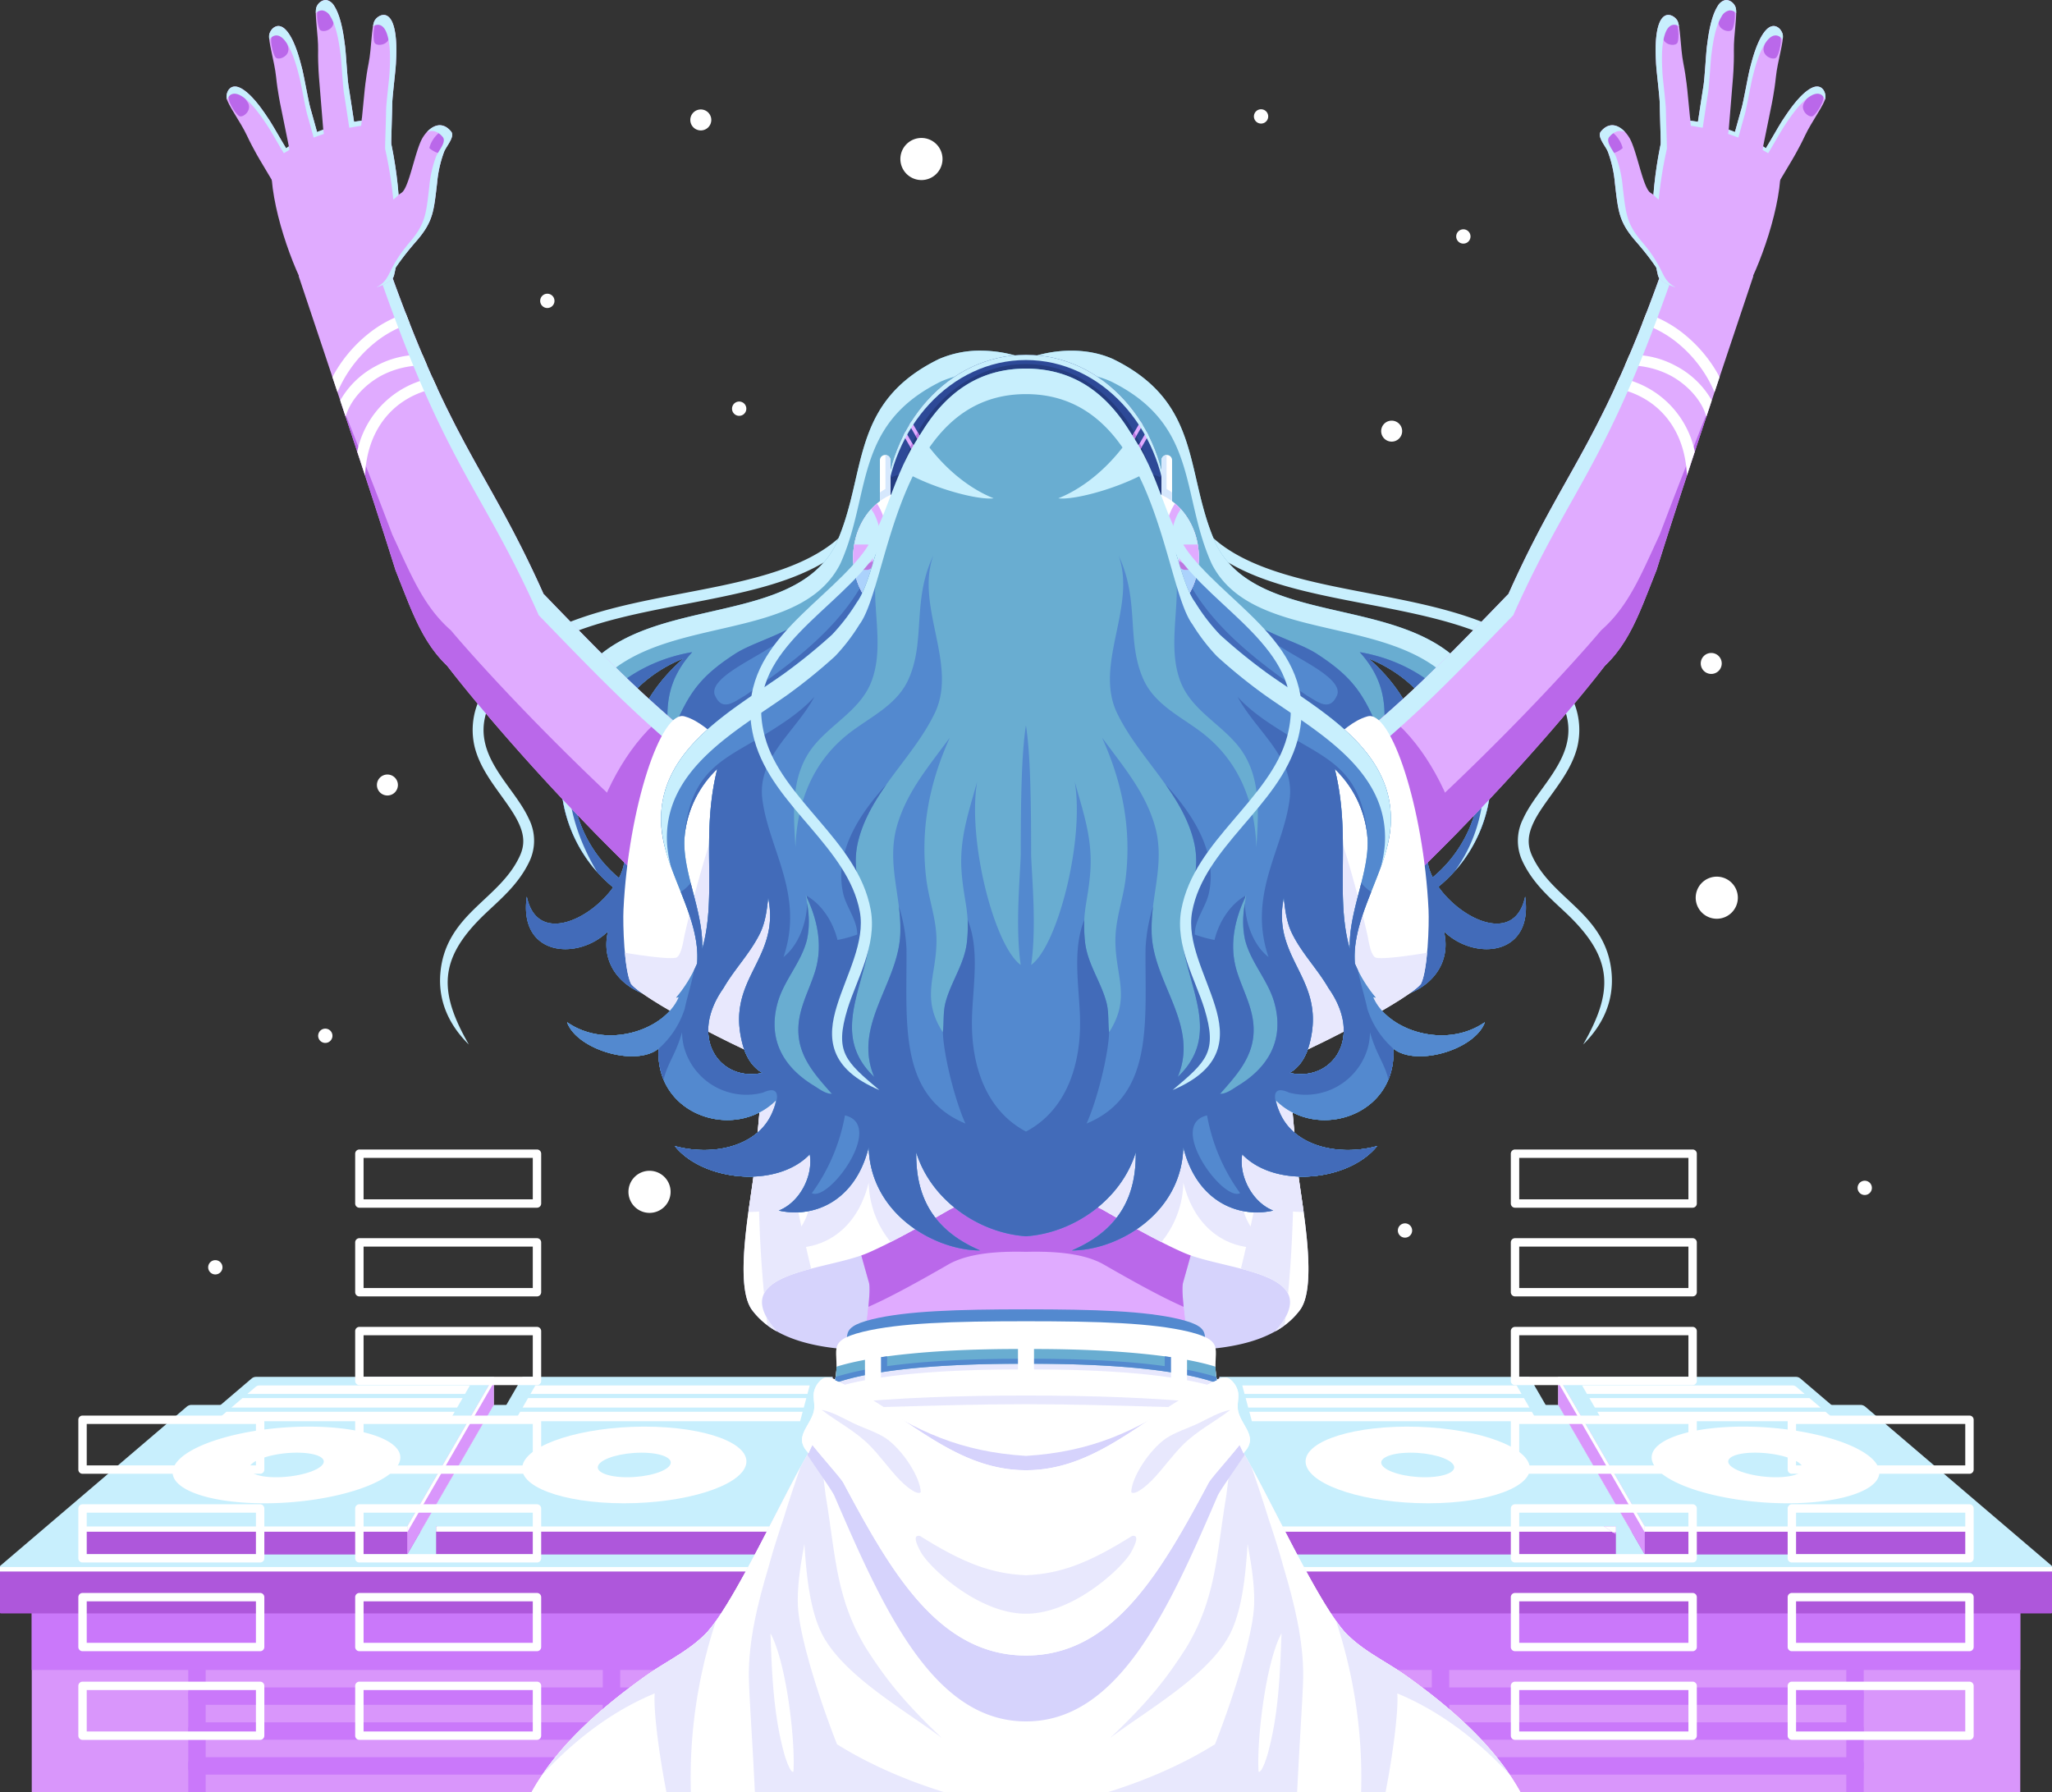 <svg xmlns="http://www.w3.org/2000/svg" width="593.991" height="518.7" viewBox="0 0 593.991 518.7"><rect x="0" y="0" width="593.991" height="518.7" fill="#333333" stroke="none"/><g transform="translate(-6377.009 1840.7)"><g transform="translate(6377.009 -1442.18)"><g transform="translate(0 8.114)"><path d="M2719.8,2370.094a.692.692,0,0,0-.693.693V2443h575.609v-72.209a.692.692,0,0,0-.693-.693Z" transform="translate(-2709.914 -2330.93)" fill="#d996fb"/><path d="M2719.8,2370.094c-.384,0-.693.16-.693.357v37.192h575.609v-37.192c0-.2-.309-.357-.693-.357Z" transform="translate(-2709.914 -2330.93)" fill="#ca78fa"/><path d="M2799.7,2370.094V2443h5.043v-72.9Zm119.989,0V2443h5.044v-72.9Zm119.99,0V2443h5.043v-72.9Zm119.989,0V2443h5.044v-72.9Zm119.99,0V2443h5.043v-72.9Z" transform="translate(-2745.207 -2330.93)" fill="#ca78fa"/><path d="M2758.125,2324.3a2.162,2.162,0,0,0-1.219.433l-33.361,28.46-4.983-1.609-15.808,6.087V2371.1l.012-.007c.033.083.154.135.358.135h593.253c.2,0,.325-.052.357-.135l.012.007v-13.424l-15.807-6.087-4.984,1.609-33.362-28.46a2.16,2.16,0,0,0-1.218-.433H2758.125Z" transform="translate(-2702.754 -2310.878)" fill="#ae57db"/><path d="M2758.125,2324.3a2.162,2.162,0,0,0-1.219.433l-33.361,28.46-4.983-1.609-15.808,6.087v1.43h593.991v-1.43l-15.807-6.087-4.984,1.609-33.361-28.46a2.16,2.16,0,0,0-1.218-.433h-483.25Z" transform="translate(-2702.754 -2310.878)" fill="#fff" fill-rule="evenodd"/><path d="M2758.125,2300.421a2.165,2.165,0,0,0-1.219.432l-53.99,46.059c-.28.239-.187.431.208.431h593.252c.4,0,.488-.192.208-.431l-53.99-46.059a2.164,2.164,0,0,0-1.219-.432H2758.125Z" transform="translate(-2702.754 -2300.421)" fill="#c8effd"/><path d="M3284.7,2447.73v1.369a1.831,1.831,0,0,1-1.836,1.834H2801.539a1.831,1.831,0,0,1-1.836-1.834v-1.369a1.831,1.831,0,0,1,1.836-1.834h481.327A1.831,1.831,0,0,1,3284.7,2447.73Z" transform="translate(-2745.207 -2364.123)" fill="#ca78fa"/><path d="M3284.7,2465.694v1.369a1.831,1.831,0,0,1-1.836,1.834H2801.539a1.831,1.831,0,0,1-1.836-1.834v-1.369a1.831,1.831,0,0,1,1.836-1.834h481.327A1.831,1.831,0,0,1,3284.7,2465.694Z" transform="translate(-2745.207 -2371.989)" fill="#ca78fa"/><path d="M3284.7,2483.658v1.37a1.831,1.831,0,0,1-1.836,1.834H2801.539a1.831,1.831,0,0,1-1.836-1.834v-1.37a1.831,1.831,0,0,1,1.836-1.834h481.327A1.831,1.831,0,0,1,3284.7,2483.658Z" transform="translate(-2745.207 -2379.855)" fill="#ca78fa"/></g><g transform="translate(22.952)"><path d="M2863.545,2285.986l-9.406,8.114h-59.458a2,2,0,0,0-1.126.4l-38.479,32.826-11.466,1.708v8.117a.137.137,0,0,0,0,.136v.009l.007,0c.042.063.144.1.312.1h94.586l25.03-43.3Zm98.061,0-5.86,8.114h-83.841l-19.344,33.462-5.686,1.72v8.115h103.115l11.615-43.3Zm112.051,0v8.114l11.617,43.3h103.115v-8.115l-5.563-1.508-19.466-33.674h-84.118Zm98.062,0v8.114l25.029,43.3h94.586c.219,0,.322-.069.326-.167l.013.007v-8.114l-10.485-.943-39.481-33.681a2,2,0,0,0-1.124-.4h-59.658ZM2969.1,2294.1l-9.27,34.551-2.345.631v8.115h120.291v-8.115l-2.346-.631-9.27-34.551Z" transform="translate(-2743.589 -2285.986)" fill="#ae57db"/><path d="M2863.559,2285.987l-9.406,8.114H2794.7a2,2,0,0,0-1.126.4l-38.479,32.827-11.466,1.708v1.764h98.719l21.216-36.7Zm98.061,0-5.86,8.114h-83.841l-19.344,33.461-5.686,1.721v1.516h104.885l9.845-36.7Zm112.051,0v8.114l9.847,36.7H3188.4v-1.516l-5.563-1.508-19.466-33.674h-84.117Zm98.062,0v8.114l21.215,36.7h98.74v-1.677l-10.485-.943-39.481-33.681a2,2,0,0,0-1.124-.4H3180.94Zm-202.617,8.114-9.27,34.551-2.345.631v1.516h120.291v-1.516l-2.346-.631-9.27-34.551Z" transform="translate(-2743.603 -2285.987)" fill="#fff" fill-rule="evenodd"/><path d="M2933.566,2285.987l-9.406,8.114h-8.721l-11.941,13.423,5.039,21.759v8.112l25.03-43.3Zm98.061,0-5.86,8.114H3019.6l-8.231,23.958,8.641,11.224v8.115l11.615-43.3Zm112.051,0v8.114l11.617,43.3v-8.115l-.408-35.182h-5.625Zm98.062,0v8.114l25.029,43.3v-8.115l-13.276-35.183h-2.547Zm-112.354,8.114-3.342,2.509,17.275,24.089-7.137-26.6Zm97.436,0,26.024,33.674L3233.38,2294.1Zm26.024,33.674,5.563,3.845v-2.337Z" transform="translate(-2813.61 -2285.987)" fill="#d996fb" fill-rule="evenodd"/><path d="M2794.678,2285.986a1.994,1.994,0,0,0-1.125.4l-49.817,42.5c-.259.221-.173.4.191.4h94.586l25.028-43.3h-68.864Zm77.225,0-25.03,43.3h103.116l11.616-43.3Zm97.2,0-11.615,43.3h120.291l-11.615-43.3Zm104.556,0,11.616,43.3h103.115l-25.03-43.3Zm98.062,0,25.029,43.3h94.586c.364,0,.449-.178.19-.4l-49.818-42.5a1.994,1.994,0,0,0-1.124-.4h-68.864Z" transform="translate(-2743.586 -2285.986)" fill="#c8effd"/><path d="M3152.514,2290.4l-.658,2.451H3239.1l-.658-2.451Zm-.984,3.667-.735,2.739h89.365l-.735-2.739Zm-1.062,3.957-.735,2.739h91.488l-.735-2.739Zm44.672,4.3c-17.717.063-31.983,5.011-31.983,11.091,0,6.126,14.469,11.092,32.319,11.093h0c17.85,0,32.32-4.966,32.32-11.092h0c0-6.125-14.472-11.091-32.32-11.091Zm.337,7.535c5.722,0,10.361,1.592,10.362,3.556h0c0,1.964-4.64,3.556-10.362,3.556h0c-5.723,0-10.362-1.592-10.362-3.556h0c0-1.964,4.639-3.556,10.361-3.556Z" transform="translate(-2921.434 -2287.921)" fill="#fff"/><path d="M2973.794,2290.4l-1.417,2.451h80.171l.658-2.451Zm-2.12,3.667-1.584,2.739h81.4l.735-2.739Zm-2.288,3.957-1.582,2.739h82.622l.735-2.739Zm35.579,4.3c-17.7.081-33.237,5.023-34.865,11.091-1.644,6.126,11.493,11.092,29.344,11.093h0c17.849,0,33.652-4.966,35.3-11.092h0c1.643-6.125-11.5-11.091-29.344-11.091Zm-.553,7.535h.065c5.723,0,9.441,1.592,8.306,3.556s-6.694,3.556-12.417,3.556-9.441-1.591-8.307-3.556h0C2993.189,2311.463,2998.708,2309.875,3004.412,2309.863Z" transform="translate(-2841.769 -2287.921)" fill="#fff"/><path d="M2816.747,2290.4a1.759,1.759,0,0,0-.995.354l-2.459,2.1h63l1.417-2.451h-60.966Zm-4.88,3.667-3.211,2.739h65.354l1.583-2.739Zm-4.638,3.957-3.211,2.739h67.7l1.583-2.739Zm23.453,4.3c-17.752.064-34.874,5.011-38.388,11.091-3.542,6.126,8.057,11.092,25.906,11.093h0c17.85,0,35.19-4.967,38.731-11.093h0c3.54-6.125-8.059-11.09-25.907-11.091Zm-3.059,7.535c5.722,0,9.014,1.592,7.351,3.556s-7.648,3.556-13.37,3.556-9.014-1.592-7.352-3.556h0c1.663-1.964,7.649-3.556,13.371-3.556Z" transform="translate(-2764.636 -2287.921)" fill="#fff"/><path d="M3342.489,2290.4l.657,2.451h80.171l-1.416-2.451Zm.984,3.667.735,2.739h81.4l-1.583-2.739Zm1.061,3.957.735,2.739h82.623l-1.582-2.739Zm45.334,4.3c-17.659.081-30.543,5.022-28.914,11.091,1.643,6.126,17.445,11.092,35.295,11.093h0c17.85,0,30.988-4.966,29.345-11.091h0c-1.645-6.125-17.447-11.091-35.3-11.091Zm1.349,7.535c5.722,0,11.282,1.592,12.418,3.556h0c1.135,1.964-2.583,3.556-8.307,3.556h0c-5.722,0-11.281-1.592-12.417-3.556S3385.5,2309.863,3391.218,2309.863Z" transform="translate(-3005.84 -2287.921)" fill="#fff"/><path d="M3517.475,2290.4l1.416,2.451h63l-2.459-2.1a1.764,1.764,0,0,0-.995-.354h-60.965Zm2.12,3.667,1.582,2.739h65.353l-3.211-2.739Zm2.287,3.957,1.583,2.739h67.7l-3.211-2.739Zm41.852,4.3c-17.635.08-28.989,5.022-25.481,11.091,3.541,6.126,20.881,11.092,38.731,11.093h0c17.85,0,29.449-4.966,25.909-11.092h0c-3.542-6.125-20.883-11.091-38.732-11.091Zm3.83,7.535c5.723,0,11.709,1.592,13.371,3.556h0c1.662,1.964-1.629,3.556-7.352,3.556h0c-5.722,0-11.709-1.592-13.371-3.556h0c-1.662-1.964,1.629-3.556,7.352-3.556Z" transform="translate(-3082.464 -2287.921)" fill="#fff"/><path d="M2937.492,2285.987h0l-25.029,43.295v1.7l25.029-43.295h0Zm308.174,0v1.7h0l25.028,43.295v-1.7l-25.028-43.295Zm-210.113,0-11.615,43.295v1.7l11.615-43.295Zm112.051,0v1.7l11.616,43.295v-1.7Zm111.35,43.295,2.458,1.7h.922v-1.7Z" transform="translate(-2817.535 -2285.987)" fill="#fff" fill-rule="evenodd"/></g></g><g transform="translate(6442.577 -1840.7)"><g transform="translate(61.815 101.497)"><path d="M3058.068,1797.825l-3.18.273c1.395,16.257-3.307,25.921-11.514,32.519s-20.195,10.025-33.243,12.752-27.11,4.777-39.481,9-23.156,10.7-29.149,22.3a21.118,21.118,0,0,0-2.092,15.307c1.147,4.515,3.663,8.4,6.2,11.98s5.105,6.884,6.553,10.051,1.866,6.034.3,9.438c-2.886,6.283-8.063,10.374-12.942,15.109s-9.424,10.272-10.082,19.109c-.6,8.019,2.675,14.88,8.263,20.365-8.753-15.253-8.716-24.693,4.043-37.187,4.713-4.575,10.351-8.962,13.616-16.069a13.987,13.987,0,0,0-.293-12.088c-1.683-3.681-4.377-7.073-6.855-10.568s-4.732-7.07-5.71-10.922-.783-8,1.833-13.061c5.5-10.653,15.378-16.669,27.345-20.751s25.923-6.139,39.1-8.894,25.633-6.185,34.591-13.386,14.15-18.281,12.692-35.276Zm81.828,0c-1.458,16.994,3.735,28.075,12.692,35.276s21.409,10.631,34.59,13.385,27.137,4.813,39.1,8.894,21.844,10.1,27.345,20.751c2.615,5.064,2.811,9.208,1.833,13.061s-3.233,7.427-5.71,10.922-5.172,6.887-6.854,10.568a13.984,13.984,0,0,0-.293,12.088c3.265,7.107,8.9,11.495,13.616,16.069,12.759,12.494,12.8,21.934,4.043,37.187,5.588-5.485,8.86-12.346,8.263-20.365-.657-8.837-5.2-14.374-10.082-19.109s-10.055-8.826-12.942-15.109c-1.564-3.4-1.146-6.271.3-9.438s4.016-6.47,6.553-10.051,5.054-7.465,6.2-11.98a21.114,21.114,0,0,0-2.092-15.307c-5.992-11.6-16.777-18.084-29.148-22.3s-26.434-6.269-39.482-9-25.035-6.154-33.243-12.752-12.909-16.261-11.514-32.519Z" transform="translate(-2929.371 -1775.202)" fill="#c8effd" fill-rule="evenodd"/><path d="M3105.781,1757.585a29.741,29.741,0,0,0-12.61,2.419c-26.2,12.8-20.591,33.434-29.921,53.8-13.74,26.774-64.486,11.533-77.692,45.006-3.124,7.8-3.162,13.366-1.609,17.727a41.482,41.482,0,0,0,14.9,36.381c-6.848,9.587-22.073,16.563-24.99,2.674-2.456,17.306,14.755,18.633,23.5,10.06-3.127,13.324,10.3,21,20.5,19.063-4.152,9.667-20.935,15.167-32.335,7.238,2.813,7.94,19.9,13.01,26.5,7.61-1.148,19.331,21.993,26.928,33.977,14.993-2.54,13.039-17.468,16.487-29.3,13.24,8.094,10.1,29.451,12.424,39.057,2.391,1.053,6.126-2.8,13.853-8.956,16.278,10.143,2.293,22.168-2.685,26.015-18.323.522,19.439,19.243,29.869,32.266,29.869-14.427-6.183-18.663-16.5-18.5-28.411,4.2,13.695,17.965,23.37,31.772,24.3,13.807-.93,27.576-10.6,31.771-24.3.164,11.908-4.072,22.229-18.5,28.411,13.022,0,31.744-10.429,32.265-29.869,3.848,15.638,15.873,20.616,26.016,18.323-6.161-2.424-10.009-10.151-8.957-16.278,9.606,10.033,30.963,7.71,39.057-2.391-11.829,3.247-26.758-.2-29.3-13.24,11.985,11.935,35.125,4.338,33.977-14.993,6.6,5.4,23.691.329,26.5-7.61-11.4,7.929-28.183,2.429-32.335-7.238,10.2,1.942,23.626-5.739,20.5-19.063,8.743,8.574,25.954,7.246,23.5-10.06-2.933,13.969-18.316,6.834-25.107-2.837a41.472,41.472,0,0,0,15.036-36.267c1.536-4.353,1.486-9.908-1.627-17.677-13.206-33.473-63.951-18.232-77.692-45.006-9.331-20.367-3.726-41-29.922-53.8-7.789-3.495-17.441-2.963-25.189.015a37.079,37.079,0,0,0-12.579-2.434Zm-86.614,89.1c-13.151,11.525-19.56,27.012-13.387,48.376-5.017-7.647-6.62-9.487-7.923-13.8C2993.906,1868.029,3002.957,1853.228,3019.167,1846.683Zm198.385,0c16.21,6.545,25.26,21.346,21.31,34.579-1.3,4.31-2.908,6.15-7.925,13.8C3237.11,1873.695,3230.7,1858.208,3217.552,1846.683Zm-230.615,35.163c6.057,7.78,16.713,11.814,15.174,23.587a14.7,14.7,0,0,1-1.581,4.762,37.885,37.885,0,0,1-13.594-28.349Zm262.838.01a37.878,37.878,0,0,1-13.679,28.158,14.534,14.534,0,0,1-1.488-4.581C3233.07,1893.665,3243.717,1889.629,3249.775,1881.855Zm-206.036,34.058c3.637,18.082-12.512,23.319-7.422,42.415.883,3.312,2.7,6.64,5.765,8.286-12.039,2.715-21.67-9.817-11.295-24.532,3.212-5.579,7.8-10.133,10.635-15.994,1.51-3.127,1.946-6.758,2.317-10.174Zm149.24,0c.372,3.416.808,7.047,2.317,10.174,2.83,5.862,7.424,10.415,10.635,15.994,10.375,14.715.743,27.247-11.3,24.532,3.062-1.646,4.883-4.974,5.766-8.286,5.089-19.1-11.059-24.333-7.422-42.415Z" transform="translate(-2948.748 -1757.58)" fill="#69add1" fill-rule="evenodd"/><path d="M3118.36,1776.024c-42.5,0-34.988,40.53-57.119,61.647-8.887,9.592-20.608,11.537-27.08,15.726-11.159,7.223-13.944,12.3-19.013,24.714-1.587-10.169-.118-17.767,6.582-25.194-10.2,1.726-19.854,6.646-26.58,14.526-1.55,1.816-5.146,9.214-5.866,9.737-.946.686-3.681.472-6.3.194a18.245,18.245,0,0,0,.964,7.241,41.481,41.481,0,0,0,14.9,36.381c-6.848,9.587-22.073,16.563-24.99,2.674-2.456,17.306,14.755,18.633,23.5,10.06-3.127,13.324,10.3,21,20.5,19.063-4.152,9.667-20.935,15.167-32.335,7.238,2.813,7.94,19.9,13.01,26.5,7.61-1.148,19.331,21.993,26.928,33.977,14.993-2.54,13.039-17.468,16.487-29.3,13.24,8.094,10.1,29.451,12.424,39.057,2.39,1.053,6.127-2.8,13.854-8.956,16.278,10.143,2.293,22.168-2.685,26.015-18.323.522,19.439,19.243,29.869,32.266,29.869-14.427-6.182-18.663-16.5-18.5-28.411,4.2,13.695,17.965,23.37,31.772,24.3,13.807-.93,27.576-10.6,31.771-24.3.164,11.908-4.072,22.229-18.5,28.411,13.022,0,31.744-10.429,32.265-29.869,3.848,15.638,15.873,20.617,26.016,18.323-6.161-2.424-10.009-10.151-8.957-16.278,9.606,10.034,30.963,7.711,39.057-2.39-11.829,3.247-26.758-.2-29.3-13.24,11.985,11.935,35.125,4.338,33.977-14.993,6.6,5.4,23.691.33,26.5-7.61-11.4,7.928-28.183,2.429-32.335-7.238,10.2,1.941,23.626-5.739,20.5-19.063,8.743,8.574,25.954,7.246,23.5-10.06-2.933,13.968-18.316,6.834-25.107-2.837a41.473,41.473,0,0,0,15.036-36.267,18.265,18.265,0,0,0,.947-7.191c-2.618.277-5.354.492-6.3-.194-.721-.523-4.316-7.921-5.866-9.737-6.726-7.88-16.381-12.8-26.58-14.526,6.7,7.428,8.169,15.025,6.582,25.194-5.069-12.415-7.854-17.491-19.013-24.714-6.471-4.189-18.193-6.133-27.08-15.726C3153.347,1816.554,3160.858,1776.024,3118.36,1776.024Zm-99.193,78.735c-13.151,11.525-19.56,27.012-13.387,48.376-5.017-7.647-6.62-9.487-7.923-13.8C2993.906,1876.1,3002.957,1861.3,3019.167,1854.759Zm198.385,0c16.21,6.545,25.26,21.346,21.31,34.579-1.3,4.31-2.908,6.15-7.925,13.8C3237.11,1881.771,3230.7,1866.284,3217.552,1854.759Zm-230.615,35.163c6.057,7.78,16.713,11.814,15.174,23.587a14.7,14.7,0,0,1-1.581,4.762A37.884,37.884,0,0,1,2986.937,1889.922Zm262.838.01a37.877,37.877,0,0,1-13.679,28.157,14.526,14.526,0,0,1-1.488-4.58C3233.07,1901.741,3243.717,1897.705,3249.775,1889.932Zm-206.036,34.057c3.637,18.082-12.512,23.319-7.422,42.415.883,3.312,2.7,6.64,5.765,8.286-12.039,2.714-21.67-9.817-11.295-24.532,3.212-5.579,7.8-10.133,10.635-15.994C3042.932,1931.036,3043.368,1927.4,3043.739,1923.989Zm149.24,0c.371,3.415.808,7.047,2.317,10.174,2.83,5.862,7.424,10.415,10.636,15.994,10.375,14.715.743,27.247-11.3,24.532,3.062-1.646,4.883-4.974,5.766-8.286C3205.49,1947.308,3189.342,1942.071,3192.979,1923.989Z" transform="translate(-2948.748 -1765.656)" fill="#5389cf" fill-rule="evenodd"/><path d="M3071.5,1876.021c-7.339,13.595-20.287,23.606-34.584,33.33-3,1.669-6.566,4.853-8.692-.372-1.319-4.517,9.647-9.488,15.594-13.32a56.8,56.8,0,0,0,15.512-12.293c-8.6,7.966-19.151,9.923-25.168,13.818-11.159,7.222-13.944,12.3-19.013,24.714-1.587-10.169-.118-17.767,6.582-25.194-10.2,1.726-19.854,6.646-26.58,14.526-1.55,1.816-5.146,9.214-5.866,9.737-.946.686-3.681.472-6.3.195q-.029.519-.033,1.02t.014.985q.019.483.06.95c.028.311.063.617.1.917s.088.581.142.864c.016.084.037.166.054.249.042.207.085.414.134.616.027.111.059.218.087.327.045.168.09.338.139.5.082.275.169.545.264.811a41.479,41.479,0,0,0,14.9,36.381c-6.847,9.587-22.073,16.563-24.989,2.674-2.456,17.306,14.755,18.633,23.5,10.06-3.128,13.324,10.3,21,20.5,19.063-4.152,9.667-20.935,15.167-32.335,7.238,2.813,7.94,19.9,13.01,26.5,7.61-1.147,19.331,21.992,26.928,33.977,14.993-2.54,13.039-17.468,16.487-29.3,13.24,8.094,10.1,29.45,12.424,39.056,2.39,1.054,6.127-2.8,13.854-8.956,16.278,10.144,2.293,22.168-2.685,26.015-18.323.522,19.439,19.243,29.869,32.266,29.869q-.676-.289-1.323-.591c-13.364-6.238-17.335-16.284-17.176-27.82,4.2,13.695,17.964,23.37,31.772,24.3,13.807-.93,27.576-10.6,31.771-24.3.164,11.908-4.072,22.229-18.5,28.411,13.022,0,31.743-10.429,32.266-29.869,3.847,15.638,15.872,20.616,26.015,18.323-6.161-2.425-10.01-10.151-8.957-16.278,9.606,10.034,30.963,7.711,39.057-2.39a30.992,30.992,0,0,1-16.008.174c-6.15-1.682-11.262-5.61-13.015-12.221q-.154-.582-.274-1.194c11.985,11.935,35.125,4.338,33.977-14.993,6.6,5.4,23.691.33,26.5-7.61-11.4,7.928-28.183,2.429-32.335-7.238,10.2,1.941,23.627-5.739,20.5-19.063,8.743,8.574,25.954,7.246,23.5-10.06-2.933,13.968-18.316,6.833-25.106-2.837a41.469,41.469,0,0,0,15.036-36.268c.093-.263.18-.531.261-.8.044-.149.083-.3.123-.457.034-.126.07-.251.1-.379.056-.23.1-.467.151-.7.008-.042.02-.082.028-.124v-.01q.081-.428.142-.87t.1-.911q.04-.464.058-.944t.014-.976q-.005-.5-.034-1.012c-2.619.277-5.354.492-6.3-.195-.721-.523-4.316-7.921-5.866-9.737-6.725-7.88-16.382-12.8-26.58-14.526,6.7,7.428,8.169,15.025,6.582,25.194-5.069-12.415-7.855-17.491-19.013-24.714-6.018-3.9-16.572-5.853-25.168-13.818a56.788,56.788,0,0,0,15.512,12.293c5.948,3.832,16.913,8.8,15.594,13.32-2.126,5.225-5.688,2.042-8.692.372-14.3-9.724-27.245-19.736-34.584-33.33a17.069,17.069,0,0,1-3.934,6.844c-12.121,9.957-27.484,13.312-42.927,16.43-15.444-3.118-30.807-6.473-42.927-16.43a17.069,17.069,0,0,1-3.933-6.844Zm-52.332,22.525c-12.74,11.165-19.153,26.048-13.929,46.39q.253.985.542,1.986c-5.017-7.647-6.62-9.487-7.923-13.8C2993.906,1919.893,3002.957,1905.091,3019.167,1898.546Zm198.385,0c16.21,6.545,25.26,21.346,21.31,34.579-1.3,4.31-2.908,6.15-7.925,13.8C3237.11,1925.558,3230.7,1910.072,3217.552,1898.546Zm-230.615,35.163c6.057,7.78,16.713,11.814,15.174,23.587a14.688,14.688,0,0,1-1.581,4.762A37.884,37.884,0,0,1,2986.937,1933.709Zm262.838.01a37.877,37.877,0,0,1-13.679,28.157,14.52,14.52,0,0,1-1.487-4.58q-.072-.552-.108-1.081c-.025-.353-.038-.7-.041-1.039s.006-.67.024-1C3235.027,1944.74,3244.285,1940.764,3249.775,1933.719Zm-206.036,34.057c3.637,18.082-12.511,23.319-7.421,42.415.882,3.312,2.7,6.64,5.765,8.285-12.04,2.715-21.67-9.817-11.3-24.532,3.212-5.58,7.8-10.133,10.635-15.994C3042.932,1974.824,3043.368,1971.192,3043.739,1967.777Zm149.24,0c.372,3.415.808,7.047,2.317,10.174,2.831,5.862,7.424,10.415,10.636,15.994,9.4,13.335,2.373,24.878-7.987,24.9a14.917,14.917,0,0,1-3.309-.372c3.062-1.646,4.883-4.974,5.766-8.285,4.93-18.5-10.07-23.992-7.707-40.756Q3192.809,1968.623,3192.979,1967.777Z" transform="translate(-2948.748 -1809.444)" fill="#426bb9" fill-rule="evenodd"/><path d="M3113.042,1757.584a29.747,29.747,0,0,0-12.61,2.419c-26.2,12.8-20.591,33.435-29.922,53.8-13.74,26.774-64.486,11.533-77.692,45.006-3.124,7.8-3.162,13.366-1.609,17.727a41.475,41.475,0,0,0,10.207,31.841c-10.4-17.429-9.808-33.486-5.4-44.856,12.888-32.874,62.412-17.905,75.823-44.2,9.105-20,3.636-40.27,29.2-52.839a28.866,28.866,0,0,1,12.307-2.375,35.986,35.986,0,0,1,12.276,2.39c7.562-2.925,16.981-3.446,24.583-.015,25.565,12.569,20.1,32.836,29.2,52.839,13.41,26.295,62.934,11.326,75.822,44.2,4.23,12.559,5.16,29.9-5.392,44.584a41.465,41.465,0,0,0,10.215-31.619c1.536-4.353,1.486-9.909-1.627-17.677-13.206-33.473-63.951-18.232-77.692-45.006-9.331-20.367-3.726-41-29.921-53.8-7.79-3.494-17.441-2.963-25.189.015a37.081,37.081,0,0,0-12.579-2.434Z" transform="translate(-2956.009 -1757.579)" fill="#c8effd" fill-rule="evenodd"/></g><g transform="translate(263.061)"><path d="M3319.878,2004.017c52.591-35.779,102.667-96.778,110.3-107.605-3.741-5.635-18.255-19.78-24.931-23.181-24.531,25.4-33.276,34.611-53.818,51.249a183.881,183.881,0,0,1-17.807,12.053c-16.407,1.346-28.142,5.858-35.657,17.805,6.564,9.2,18.938,37.875,21.917,49.679Z" transform="translate(-3292.019 -1706.725)" fill="#e0abff" fill-rule="evenodd"/><path d="M3410.712,1944.773c-2.323,2.036-4.764,4.118-7.37,6.288,3.143,6.02,6.2,11.937,8.306,18.529,2.384,7.459,4.894,15.5,5.577,23.472,5.1-4.872,9.99-9.733,14.644-14.494C3428.4,1965.972,3420.684,1952.029,3410.712,1944.773Z" transform="translate(-3338.164 -1738.052)" fill="#ba68ea" fill-rule="evenodd"/><path d="M3479.732,1802.018c17.1-38.178,27.205-42.593,47.812-103.25,5.856,4.091,18.347,7.255,22.97,11.5-8.945,26.8-19.558,58.077-28.032,85.1-5.568,13.918-8.806,24.664-20.585,31.988-1.911-.537-11.123-13.913-22.165-25.342Z" transform="translate(-3371.615 -1630.329)" fill="#e0abff" fill-rule="evenodd"/><path d="M3472.2,1784.073c-5.51,16.535-11.023,33.263-15.849,48.654-4.559,11.4-7.559,20.664-14.962,27.669-12.426,16.243-59.125,71.3-108.047,104.581a131.332,131.332,0,0,0-4.646-13.764c50.289-33.515,98.422-85.409,111.643-101.1,8.006-7.005,11.609-16.273,16.934-27.669,4.612-12.192,9.726-25.252,14.926-38.371Z" transform="translate(-3305.479 -1667.684)" fill="#ba68ea" fill-rule="evenodd"/><path d="M3543.41,1738.375a34.739,34.739,0,0,1,11.212,6.2,40.368,40.368,0,0,1,10.029,12.234c-.486,1.456-.972,2.909-1.46,4.372a37.223,37.223,0,0,0-10.584-14.135,31.458,31.458,0,0,0-10.354-5.691C3542.635,1740.386,3543.022,1739.382,3543.41,1738.375Zm-4.519,12.026q.787-.024,1.564,0a26.226,26.226,0,0,1,11.468,3.143,25.606,25.606,0,0,1,10.469,10.027c-.53,1.59-1.055,3.154-1.585,4.747-1.015-4.155-4.938-9.035-10.4-11.965a25.9,25.9,0,0,0-13.17-2.881c.432-.993.869-2.015,1.309-3.056.114-.005.228-.016.341-.02Zm-3.216,6.615a27.4,27.4,0,0,1,21.8,21.369c-.766,2.323-1.523,4.629-2.28,6.939-.4-9.518-4.3-16.472-10.045-20.76a24.992,24.992,0,0,0-10.837-4.557c.435-.94.876-1.906,1.319-2.891.015-.034.03-.065.045-.1Z" transform="translate(-3395.515 -1647.673)" fill="#fff" fill-rule="evenodd"/><path d="M3447.949,1698.767c-20.607,60.657-30.715,65.072-47.812,103.251l.05.052c-20.679,21.411-29.745,30.611-48.761,46.014a183.9,183.9,0,0,1-17.807,12.053c-16.407,1.346-28.143,5.858-35.657,17.805.813,1.14,1.716,2.582,2.679,4.251,7.541-10.491,18.86-14.582,34.34-15.853a183.844,183.844,0,0,0,17.806-12.052c19.017-15.4,28.081-24.6,48.761-46.014l-.05-.052c17.1-38.178,27.205-42.594,47.812-103.251,2.966,2.072,7.625,3.907,12.106,5.764.094-.532.2-1.063.323-1.587a35.507,35.507,0,0,1,1-3.486c-5.21-2.256-11.223-4.4-14.788-6.895Z" transform="translate(-3292.019 -1630.329)" fill="#c8effd" fill-rule="evenodd"/><path d="M3370.073,2023.239c2.006-4,2.413-17.156,2.205-21.487-1.411-29.313-10.858-58.161-17.759-55.916-7.951,2.276-15.081,13.547-21.869,16.663-3.129,1.368-12.234,1.214-17.95,3.1-8.157,1.737-19.673,8.007-27.311,17.3,21.016,13.618,31.592,46.038,35.534,65.573,18.183-7.04,44.172-21.281,47.149-25.231Z" transform="translate(-3287.39 -1738.464)" fill="#fff" fill-rule="evenodd"/><path d="M3338.444,1968.16a30.8,30.8,0,0,1-4.266,3.329,98.344,98.344,0,0,0-2.327,13.095c-.56,4.5-.878,9.183-1.3,13.7-.075.806-.458,6.813-1.634,6.946-1.7.192-6.539-3.93-7.8-4.986-5.817-4.859-15.64-12.563-29.882-11.632a47.645,47.645,0,0,0-3.842,4.117c21.016,13.618,31.592,46.037,35.534,65.573,18.183-7.039,44.172-21.281,47.149-25.23.877-1.749,1.434-5.265,1.782-9.012-4.119.678-14.151,2.207-15.164,1.246-1.376-1.305-1.764-4.972-2.183-6.733a357.928,357.928,0,0,0-12.729-42.709C3341.585,1975.339,3339.665,1970.818,3338.444,1968.16Z" transform="translate(-3287.39 -1748.293)" fill="#e8e8fd" fill-rule="evenodd"/><g transform="translate(134.472 0)"><path d="M3579.965,1689.441c-1.809,1.546-23.234-.94-24.626-5.514-3.455-14.123-1.016-32.822,2.371-44.913,9.482-1.546,28.315,4.587,33.059,12.256C3591.427,1663.158,3584.466,1682.066,3579.965,1689.441Z" transform="translate(-3538.461 -1604.059)" fill="#e0abff" fill-rule="evenodd"/><path d="M3544.86,1685.911c-2.231-4.245-4.957-7.454-8.074-11.107-4.7-5.5-4.847-8.545-5.792-16.49a34.556,34.556,0,0,0-2.051-9.174c-.686-1.672-3.128-4.249-2.06-5.772,3.232-3.966,6.876-.819,8.451,2.044,2.1,3.877,3.765,14.148,5.918,15.618,5.428,3.709,13.436,8.741,13.954,11.274C3556.452,1678.393,3551.229,1686.121,3544.86,1685.911Z" transform="translate(-3526.617 -1605.252)" fill="#e0abff" fill-rule="evenodd"/><path d="M3566.129,1622.707l-1.529-15.6s-.351-4.107-1.218-8.446-.811-10.83-1.744-12.35-3.715-2.976-5.188.727-1.042,9.724-.954,11.774,1.052,9.5,1.065,11.744.281,9.215.292,11.339,9.275.807,9.275.807Z" transform="translate(-3539.208 -1580.385)" fill="#e0abff" fill-rule="evenodd"/><path d="M3585.83,1615.7l1.274-15.619s.385-4.1.306-8.527,1.131-10.8.484-12.463-3.125-3.589-5.235-.206-2.757,9.383-3.037,11.417-.656,9.531-1.043,11.746-1.365,9.118-1.734,11.21,8.984,2.442,8.984,2.442Z" transform="translate(-3548.607 -1577.015)" fill="#e0abff" fill-rule="evenodd"/><path d="M3602.652,1628.9l3.121-15.357s.871-4.029,1.318-8.43,2.407-10.591,1.962-12.318-2.677-3.934-5.174-.825-3.853,8.99-4.372,10.976-1.785,9.385-2.432,11.539-2.439,8.891-3.054,10.925,8.63,3.49,8.63,3.49Z" transform="translate(-3556.12 -1582.882)" fill="#e0abff" fill-rule="evenodd"/><path d="M3605.3,1656.777l8.016-13.471s2.152-3.518,4.026-7.526,5.768-9.206,5.918-10.982-1.229-4.6-4.612-2.482-6.6,7.219-7.75,8.923-4.783,8.273-6.1,10.093-5.238,7.592-6.489,9.31,7,6.136,7,6.136Z" transform="translate(-3557.953 -1596.521)" fill="#e0abff" fill-rule="evenodd"/><path d="M3533.582,1649.3c-.674-3.012-4.2-6.749-5.974-4.283-.932,1.4,1.833,4.053,2.5,5.92A6.857,6.857,0,0,0,3533.582,1649.3Z" transform="translate(-3526.968 -1606.439)" fill="#ba68ea" fill-rule="evenodd"/><path d="M3563.282,1593.717c-.493,1.31-4.419.881-4.338-1.98-.149-2.725.684-5.049,3.189-4.544,1.556.476,1.6,5.407,1.149,6.524Z" transform="translate(-3540.765 -1581.441)" fill="#ba68ea" fill-rule="evenodd"/><path d="M3591.736,1586.8c-.692,1.216-4.5.18-3.975-2.634.28-2.714,1.466-4.88,3.861-3.989C3593.085,1580.892,3592.355,1585.768,3591.736,1586.8Z" transform="translate(-3553.37 -1578.311)" fill="#ba68ea" fill-rule="evenodd"/><path d="M3614.7,1601.078c-.823,1.133-4.5-.322-3.656-3.06.582-2.666,2-4.686,4.282-3.535,1.374.872.1,5.638-.627,6.594Z" transform="translate(-3563.533 -1584.52)" fill="#ba68ea" fill-rule="evenodd"/><path d="M3634.171,1631.34c-1.145.808-4.152-1.749-2.476-4.072,1.41-2.337,3.405-3.794,5.194-1.971,1.02,1.267-1.717,5.371-2.718,6.043Z" transform="translate(-3572.412 -1597.798)" fill="#ba68ea" fill-rule="evenodd"/></g><path d="M3563.082,1577.023a3.069,3.069,0,0,1,2.822,2.066,2.1,2.1,0,0,1,.094.346c.015.068.022.147.033.223.007.057.017.112.024.174.028.289.038.624.036,1v0a2.462,2.462,0,0,0-1.925-.8,3.235,3.235,0,0,0-2.324,1.792c-2.032,3.259-2.656,9.04-2.924,11s-.633,9.18-1.006,11.315c-.333,1.908-1.1,7.262-1.518,9.85-.717-.118-2.731-.475-3.423-.552l-.288-2.375c.007,0,.036.017.045.02l.086.881c.719.081,1.456.193,2.2.316.433-2.686,1.231-8.246,1.577-10.226.387-2.215.764-9.713,1.043-11.745s.927-8.034,3.036-11.417a3.361,3.361,0,0,1,2.412-1.86Zm-16.8,4.325a2.129,2.129,0,0,1,.4.007c.04,0,.08.014.119.02a2.46,2.46,0,0,1,.276.056c.048.014.1.031.143.046.079.026.157.054.234.087.052.022.1.048.153.074.071.035.141.073.209.113.05.03.1.061.146.092.066.044.131.09.194.138.044.034.088.068.131.1.063.053.124.108.183.164.035.034.072.066.1.1.068.07.13.143.191.216.021.026.047.052.067.078a3.321,3.321,0,0,1,.212.3,2.155,2.155,0,0,1,.155.324c.021.055.041.12.061.18s.046.135.067.211a9.9,9.9,0,0,1,.212.971c-1.194-.755-2.87-.771-3.893,1.8-1.419,3.568-1,9.367-.92,11.342s1.012,9.147,1.026,11.313.272,8.878.281,10.925a.288.288,0,0,0,.007.041,120.223,120.223,0,0,0-2.373,14.744,12.459,12.459,0,0,1-1.564-1.426l.032.021a118.02,118.02,0,0,1,2.13-14.82c0-.015-.007-.028-.007-.042-.01-2.125-.278-9.092-.292-11.341s-.978-9.694-1.066-11.744-.518-8.07.955-11.773a6.53,6.53,0,0,1,.274-.6c.031-.06.064-.11.1-.166.066-.117.133-.231.2-.333.04-.058.081-.11.122-.164.065-.085.13-.167.2-.242.044-.048.088-.093.132-.136a2.684,2.684,0,0,1,.2-.182c.045-.037.091-.073.136-.106.068-.047.136-.088.2-.126.049-.028.1-.057.148-.08a2.047,2.047,0,0,1,.228-.086c.04-.013.079-.031.12-.041a2.07,2.07,0,0,1,.355-.062Zm30.712,3.2a2.048,2.048,0,0,1,.434.063c.043.011.085.026.127.04a2.207,2.207,0,0,1,.284.11c.043.02.086.042.127.065a2.71,2.71,0,0,1,.273.17c.029.021.059.041.087.062a3.168,3.168,0,0,1,.331.292,3.594,3.594,0,0,1,.281.333c.029.039.054.08.082.119.055.08.107.16.156.243.026.046.052.091.076.137.044.082.083.166.12.249.02.043.039.085.056.128a3.322,3.322,0,0,1,.124.373,2.066,2.066,0,0,1,.051.343c.005.057.005.121.007.184s0,.124,0,.189a8.459,8.459,0,0,1-.062.874v0c-.856-1.278-2.6-2.12-4.5.251-2.405,2.995-3.714,8.661-4.214,10.574s-1.719,9.04-2.342,11.115c-.366,1.219-1.1,3.918-1.776,6.372-.572-.223-2.373-.853-2.957-1.057l.177-1.259,0,.043c.606.211,1.2.439,1.8.671.7-2.547,1.463-5.349,1.844-6.614.647-2.153,1.914-9.553,2.432-11.538s1.876-7.867,4.373-10.976c.141-.176.281-.33.421-.473.039-.039.076-.075.115-.113q.162-.156.32-.285c.036-.029.072-.059.107-.086a3.587,3.587,0,0,1,.4-.27,2.825,2.825,0,0,1,.39-.179c.039-.015.078-.026.116-.039a2.3,2.3,0,0,1,.273-.071c.038-.007.077-.016.115-.021a2.131,2.131,0,0,1,.356-.024Zm12.491,17.507a2.249,2.249,0,0,1,.391.031c.035.006.068.014.1.021a2.069,2.069,0,0,1,.259.072c.034.012.07.022.1.036a2.155,2.155,0,0,1,.306.151,2.222,2.222,0,0,1,.263.2c.033.029.065.06.1.09s.075.075.111.114a2.674,2.674,0,0,1,.31.4h0a3.179,3.179,0,0,1,.227.455c.017.04.032.08.047.12a3.82,3.82,0,0,1,.147.478,3.753,3.753,0,0,1,.072.492c0,.038.007.075.01.112a3.049,3.049,0,0,1,0,.465,2.021,2.021,0,0,1-.057.3c-.024.093-.054.191-.088.293-.463-1.4-1.821-2.55-4.271-1.02-3.259,2.035-6.362,6.955-7.465,8.6-.852,1.268-3.127,5.312-4.709,7.9-.246-.179-1.347-.791-1.606-.966l.2-.987q.382.259.746.524c1.643-2.691,4-6.89,4.889-8.206,1.145-1.7,4.367-6.811,7.75-8.923a5.612,5.612,0,0,1,1.175-.573,3.184,3.184,0,0,1,.994-.18Zm-59.525,11.217a3.388,3.388,0,0,1,.58.009c.068.006.135.023.2.033.121.019.242.037.36.068.089.023.176.054.264.083s.187.061.279.1.2.091.3.141c.071.035.144.07.214.109.113.062.223.129.332.2.056.035.11.071.165.108.117.081.233.167.347.256.042.033.083.066.125.1.124.1.246.209.364.32l.057.056c.132.126.262.256.387.391l0,.005c-1.451-.615-3.1-.411-4.648,1.49-1.029,1.468,1.324,3.949,1.985,5.561a33.316,33.316,0,0,1,1.975,8.838c.91,7.652,1.056,10.584,5.58,15.885,6.969,8.148,5.19,10.733,9.738,13.185a19.509,19.509,0,0,1-2.685-1.113c-.237-.124-.458-.25-.666-.379l-.1-.061c-.175-.112-.336-.226-.487-.341-.039-.03-.078-.06-.115-.09a4.492,4.492,0,0,1-.353-.319c-.042-.041-.086-.082-.125-.123a2.945,2.945,0,0,1-.247-.314c-.034-.048-.076-.1-.1-.145-.01-.016-.017-.033-.026-.049a2.013,2.013,0,0,1-.175-.39c-.192-.786-.363-1.587-.52-2.4a78.242,78.242,0,0,0-6.189-7.916c-4.7-5.5-4.847-8.545-5.792-16.49a34.6,34.6,0,0,0-2.051-9.174c-.687-1.672-3.128-4.248-2.061-5.772a7,7,0,0,1,.554-.6c.035-.034.07-.069.105-.1a5.382,5.382,0,0,1,.542-.446c.026-.019.054-.034.081-.052a4.265,4.265,0,0,1,.5-.292c.032-.016.064-.035.1-.05a3.559,3.559,0,0,1,.531-.195c.042-.012.085-.022.127-.032a3.358,3.358,0,0,1,.54-.091Z" transform="translate(-3392.145 -1577.015)" fill="#c8effd" fill-rule="evenodd"/></g><path d="M3039.353,2004.017c-52.591-35.779-102.667-96.778-110.3-107.605,3.741-5.635,18.254-19.78,24.931-23.181,24.53,25.4,33.276,34.611,53.818,51.249a183.821,183.821,0,0,0,17.807,12.053c16.407,1.346,28.142,5.858,35.657,17.805-6.564,9.2-18.938,37.875-21.917,49.679Z" transform="translate(-2867.418 -1706.725)" fill="#e0abff" fill-rule="evenodd"/><path d="M3029.29,1944.773c-9.972,7.256-17.694,21.2-21.159,33.794,4.653,4.761,9.546,9.622,14.645,14.494.683-7.972,3.194-16.012,5.577-23.47,2.107-6.592,5.164-12.509,8.307-18.529C3034.055,1948.891,3031.612,1946.809,3029.29,1944.773Z" transform="translate(-2902.045 -1738.052)" fill="#ba68ea" fill-rule="evenodd"/><path d="M2927.354,1802.018c-17.1-38.178-27.2-42.593-47.812-103.25-5.856,4.091-18.347,7.255-22.97,11.5,8.945,26.8,19.558,58.077,28.032,85.1,5.568,13.918,8.805,24.664,20.586,31.988,1.911-.537,11.122-13.913,22.164-25.342Z" transform="translate(-2835.678 -1630.329)" fill="#e0abff" fill-rule="evenodd"/><path d="M2878.246,1784.073c5.51,16.535,11.023,33.263,15.849,48.654,4.559,11.4,7.559,20.664,14.962,27.669,12.425,16.243,59.124,71.3,108.046,104.581a131.353,131.353,0,0,1,4.646-13.764c-50.289-33.515-98.422-85.409-111.643-101.1-8.006-7.005-11.609-16.273-16.934-27.669C2888.56,1810.253,2883.446,1797.193,2878.246,1784.073Z" transform="translate(-2845.169 -1667.684)" fill="#ba68ea" fill-rule="evenodd"/><path d="M2895.181,1738.375a34.75,34.75,0,0,0-11.213,6.2,40.363,40.363,0,0,0-10.028,12.234c.486,1.456.972,2.909,1.459,4.372a37.229,37.229,0,0,1,10.585-14.135,31.452,31.452,0,0,1,10.354-5.691c-.381-.968-.769-1.972-1.157-2.979Zm4.518,12.026q-.787-.024-1.564,0a26.229,26.229,0,0,0-11.468,3.143,25.6,25.6,0,0,0-10.468,10.027c.53,1.59,1.054,3.154,1.584,4.747,1.015-4.155,4.939-9.035,10.4-11.965a25.908,25.908,0,0,1,13.17-2.881c-.432-.993-.868-2.015-1.309-3.056-.113-.005-.228-.016-.342-.02Zm3.216,6.615a27.4,27.4,0,0,0-21.8,21.369c.767,2.323,1.523,4.629,2.28,6.939.4-9.518,4.305-16.472,10.046-20.76a24.989,24.989,0,0,1,10.837-4.557c-.435-.94-.876-1.906-1.319-2.891l-.045-.1Z" transform="translate(-2843.283 -1647.673)" fill="#fff" fill-rule="evenodd"/><path d="M2886.538,1698.767c-3.385,2.365-8.971,4.423-13.989,6.556a42.05,42.05,0,0,1,.324,5.494c4.541-1.886,9.294-3.744,12.3-5.846,20.607,60.657,30.715,65.073,47.813,103.251l-.05.052c20.679,21.411,29.745,30.611,48.761,46.014a183.854,183.854,0,0,0,17.807,12.052c15.479,1.271,26.8,5.362,34.34,15.853.962-1.669,1.865-3.111,2.678-4.251-7.515-11.947-19.249-16.459-35.657-17.805a183.985,183.985,0,0,1-17.807-12.053c-19.017-15.4-28.081-24.6-48.761-46.014l.049-.052c-17.1-38.178-27.2-42.594-47.812-103.251Z" transform="translate(-2842.675 -1630.329)" fill="#c8effd" fill-rule="evenodd"/><path d="M3025.985,2023.239c-2-4-2.413-17.156-2.2-21.487,1.41-29.313,10.857-58.161,17.759-55.916,7.951,2.276,15.081,13.547,21.868,16.663,3.13,1.368,12.234,1.214,17.95,3.1,8.157,1.737,19.672,8.007,27.311,17.3-21.016,13.618-31.592,46.038-35.534,65.573-18.183-7.04-44.172-21.281-47.149-25.231Z" transform="translate(-2908.876 -1738.464)" fill="#fff" fill-rule="evenodd"/><path d="M3057.982,1968.16c-1.221,2.658-3.142,7.179-3.337,7.7a357.927,357.927,0,0,0-12.728,42.709c-.418,1.761-.807,5.428-2.183,6.733-1.014.961-11.046-.568-15.165-1.246.348,3.748.905,7.264,1.783,9.012,2.977,3.95,28.966,18.191,47.149,25.23,3.942-19.535,14.518-51.955,35.534-65.573a47.525,47.525,0,0,0-3.842-4.117c-14.243-.931-24.067,6.773-29.884,11.632-1.265,1.057-6.1,5.179-7.8,4.986-1.176-.133-1.56-6.141-1.634-6.946-.421-4.515-.739-9.2-1.3-13.7a98.384,98.384,0,0,0-2.327-13.095A30.769,30.769,0,0,1,3057.982,1968.16Z" transform="translate(-2909.243 -1748.293)" fill="#e8e8fd" fill-rule="evenodd"/><g transform="translate(0 0)"><path d="M2853.323,1689.441c1.809,1.546,23.233-.94,24.625-5.514,3.456-14.123,1.016-32.822-2.37-44.913-9.482-1.546-28.315,4.587-33.06,12.256C2841.86,1663.158,2848.821,1682.066,2853.323,1689.441Z" transform="translate(-2829.505 -1604.059)" fill="#e0abff" fill-rule="evenodd"/><path d="M2894.95,1685.911c2.23-4.245,4.957-7.454,8.074-11.107,4.7-5.5,4.847-8.545,5.791-16.49a34.6,34.6,0,0,1,2.051-9.174c.687-1.672,3.128-4.249,2.061-5.772-3.232-3.966-6.876-.819-8.451,2.044-2.1,3.877-3.765,14.148-5.917,15.618-5.429,3.709-13.436,8.741-13.954,11.274C2883.358,1678.393,2888.58,1686.121,2894.95,1685.911Z" transform="translate(-2847.872 -1605.252)" fill="#e0abff" fill-rule="evenodd"/><path d="M2887.715,1622.707l1.529-15.6s.352-4.107,1.218-8.446.81-10.83,1.743-12.35,3.716-2.976,5.188.727,1.042,9.724.954,11.774-1.051,9.5-1.066,11.744-.281,9.215-.291,11.339-9.276.807-9.276.807Z" transform="translate(-2849.315 -1580.385)" fill="#e0abff" fill-rule="evenodd"/><path d="M2867.632,1615.7l-1.274-15.619s-.386-4.1-.307-8.527-1.131-10.8-.485-12.463,3.126-3.589,5.235-.206,2.757,9.383,3.036,11.417.657,9.531,1.044,11.746,1.365,9.118,1.734,11.21-8.984,2.442-8.984,2.442Z" transform="translate(-2839.533 -1577.015)" fill="#e0abff" fill-rule="evenodd"/><path d="M2847.791,1628.9l-3.121-15.357s-.871-4.029-1.318-8.43-2.407-10.591-1.962-12.318,2.677-3.934,5.173-.825,3.853,8.99,4.372,10.976,1.784,9.385,2.432,11.539,2.439,8.891,3.054,10.925-8.63,3.49-8.63,3.49Z" transform="translate(-2829.001 -1582.882)" fill="#e0abff" fill-rule="evenodd"/><path d="M2837.373,1656.777l-8.015-13.471s-2.152-3.518-4.027-7.526-5.768-9.206-5.918-10.982,1.229-4.6,4.612-2.482,6.6,7.219,7.75,8.923,4.783,8.273,6.105,10.093,5.237,7.592,6.489,9.31-7,6.136-7,6.136Z" transform="translate(-2819.402 -1596.521)" fill="#e0abff" fill-rule="evenodd"/><path d="M2923.841,1649.3c.674-3.012,4.2-6.749,5.975-4.283.932,1.4-1.832,4.053-2.5,5.92A6.856,6.856,0,0,1,2923.841,1649.3Z" transform="translate(-2865.135 -1606.439)" fill="#ba68ea" fill-rule="evenodd"/><path d="M2895.359,1593.717c.492,1.31,4.419.881,4.338-1.98.148-2.725-.684-5.049-3.189-4.544-1.556.476-1.6,5.407-1.15,6.524Z" transform="translate(-2852.554 -1581.441)" fill="#ba68ea" fill-rule="evenodd"/><path d="M2866.777,1586.8c.692,1.216,4.5.18,3.975-2.634-.28-2.714-1.466-4.88-3.861-3.989C2865.427,1580.892,2866.158,1585.768,2866.777,1586.8Z" transform="translate(-2839.823 -1578.311)" fill="#ba68ea" fill-rule="evenodd"/><path d="M2843.616,1601.078c.823,1.133,4.5-.322,3.656-3.06-.581-2.666-2-4.686-4.282-3.535-1.374.872-.1,5.638.626,6.594Z" transform="translate(-2829.463 -1584.52)" fill="#ba68ea" fill-rule="evenodd"/><path d="M2823.447,1631.34c1.145.808,4.153-1.749,2.476-4.072-1.409-2.337-3.4-3.794-5.193-1.971-1.02,1.267,1.717,5.371,2.717,6.043Z" transform="translate(-2819.885 -1597.798)" fill="#ba68ea" fill-rule="evenodd"/></g><path d="M2848.26,1577.023a3.069,3.069,0,0,0-2.822,2.066,2.057,2.057,0,0,0-.094.346c-.014.068-.023.147-.033.223-.008.057-.017.112-.024.174a9.932,9.932,0,0,0-.036,1v0a2.463,2.463,0,0,1,1.925-.8,3.234,3.234,0,0,1,2.323,1.792c2.032,3.259,2.656,9.04,2.925,11s.633,9.18,1.006,11.314c.333,1.908,1.1,7.263,1.518,9.851.717-.119,2.73-.475,3.423-.553l.288-2.375c-.007,0-.035.018-.044.02l-.086.881c-.719.081-1.455.193-2.2.316-.433-2.687-1.231-8.246-1.577-10.226-.386-2.215-.764-9.712-1.043-11.745s-.927-8.034-3.036-11.417a3.36,3.36,0,0,0-2.412-1.859Zm16.8,4.325a2.131,2.131,0,0,0-.4.007c-.04,0-.079.014-.118.02a2.576,2.576,0,0,0-.276.056c-.048.014-.1.031-.143.046-.079.026-.158.054-.234.087-.052.022-.1.048-.153.074-.071.035-.141.073-.21.113-.049.03-.1.061-.146.092q-.1.066-.194.138c-.044.034-.088.068-.131.1-.063.053-.124.108-.183.164-.035.034-.072.065-.1.1-.068.07-.13.143-.19.216-.022.026-.047.052-.067.078a3.224,3.224,0,0,0-.212.3,2.156,2.156,0,0,0-.155.324c-.021.055-.041.12-.061.18s-.046.135-.067.211a9.835,9.835,0,0,0-.212.971c1.193-.755,2.869-.771,3.893,1.8,1.418,3.568,1,9.367.92,11.342s-1.012,9.147-1.026,11.313-.272,8.878-.282,10.925c0,.015-.005.027-.006.041a120.068,120.068,0,0,1,2.373,14.744,12.464,12.464,0,0,0,1.565-1.426l-.032.021a117.912,117.912,0,0,0-2.131-14.82c0-.015.006-.028.006-.043.01-2.124.278-9.092.292-11.34s.979-9.694,1.066-11.744.518-8.07-.954-11.773a6.586,6.586,0,0,0-.274-.6c-.032-.06-.064-.111-.1-.167-.066-.116-.133-.23-.2-.332-.04-.059-.082-.11-.123-.164-.065-.085-.13-.168-.2-.242-.044-.048-.088-.093-.132-.137a2.673,2.673,0,0,0-.2-.182c-.045-.037-.091-.074-.137-.106a2.363,2.363,0,0,0-.2-.126c-.049-.028-.1-.057-.148-.08a2.253,2.253,0,0,0-.228-.086c-.04-.013-.08-.03-.12-.041a2.057,2.057,0,0,0-.355-.062Zm-30.712,3.2a2.045,2.045,0,0,0-.434.063c-.043.011-.085.026-.127.04a2.194,2.194,0,0,0-.284.11c-.043.02-.086.042-.127.065a2.551,2.551,0,0,0-.273.17c-.029.021-.059.041-.087.062a3.214,3.214,0,0,0-.33.292,3.594,3.594,0,0,0-.281.333c-.029.039-.054.08-.082.119-.055.08-.107.16-.156.243-.026.046-.052.091-.076.137-.043.082-.083.166-.119.249-.019.043-.039.085-.056.128a3.271,3.271,0,0,0-.124.373,2.119,2.119,0,0,0-.051.343c0,.057-.006.121-.008.184s0,.124,0,.189c0,.259.025.55.062.874v0c.857-1.278,2.6-2.12,4.5.251,2.4,2.995,3.714,8.661,4.214,10.573s1.718,9.04,2.342,11.115c.366,1.219,1.1,3.918,1.776,6.372.572-.223,2.373-.853,2.957-1.057l-.177-1.259,0,.043c-.606.211-1.2.439-1.8.671-.7-2.547-1.463-5.349-1.844-6.614-.647-2.153-1.913-9.553-2.432-11.538s-1.876-7.867-4.373-10.976c-.141-.176-.282-.33-.421-.473-.038-.039-.076-.075-.115-.113-.107-.1-.215-.2-.32-.285-.036-.029-.072-.059-.107-.086a3.508,3.508,0,0,0-.4-.27,2.717,2.717,0,0,0-.39-.179c-.039-.015-.077-.026-.116-.039a2.334,2.334,0,0,0-.273-.071c-.038-.008-.077-.016-.115-.021a2.132,2.132,0,0,0-.356-.024Zm-12.491,17.507a2.243,2.243,0,0,0-.391.031c-.035.006-.069.014-.1.021a2.092,2.092,0,0,0-.259.072c-.034.012-.069.022-.1.036a2.111,2.111,0,0,0-.305.151,2.189,2.189,0,0,0-.263.2c-.034.029-.066.059-.1.089s-.075.075-.111.115a2.679,2.679,0,0,0-.31.4v0a3.1,3.1,0,0,0-.227.455c-.017.04-.033.08-.048.12a3.67,3.67,0,0,0-.147.478,3.827,3.827,0,0,0-.072.492c0,.038-.007.075-.009.112a3.292,3.292,0,0,0,0,.466,2.035,2.035,0,0,0,.057.3c.024.093.054.19.088.293.463-1.4,1.821-2.55,4.271-1.02,3.258,2.035,6.362,6.955,7.465,8.6.852,1.268,3.127,5.312,4.709,7.9.246-.179,1.346-.791,1.605-.966l-.2-.987q-.382.259-.746.524c-1.643-2.691-4-6.89-4.889-8.206-1.145-1.7-4.367-6.811-7.75-8.924a5.662,5.662,0,0,0-1.176-.572,3.2,3.2,0,0,0-.994-.181Zm59.525,11.217a3.387,3.387,0,0,0-.58.009c-.068.006-.136.023-.2.033-.121.019-.242.037-.36.068-.089.023-.177.054-.264.083s-.187.061-.279.1-.2.092-.3.141c-.072.035-.144.069-.215.108-.112.062-.222.129-.331.2-.056.035-.11.071-.165.108q-.177.122-.347.257c-.042.032-.083.065-.125.1q-.186.153-.364.32l-.057.056c-.132.126-.262.256-.386.391l0,.005c1.451-.615,3.1-.411,4.648,1.49,1.029,1.468-1.324,3.949-1.986,5.561a33.306,33.306,0,0,0-1.974,8.838c-.91,7.652-1.056,10.584-5.58,15.885-6.969,8.148-5.19,10.734-9.738,13.185a19.489,19.489,0,0,0,2.685-1.113c.238-.124.458-.25.666-.379l.1-.061c.176-.112.337-.226.487-.341.039-.03.078-.06.115-.089a4.52,4.52,0,0,0,.353-.319c.042-.041.087-.082.125-.123a2.945,2.945,0,0,0,.247-.314c.034-.048.075-.1.1-.145.01-.016.017-.033.026-.049a1.953,1.953,0,0,0,.174-.39c.192-.786.363-1.587.52-2.4a78.241,78.241,0,0,1,6.189-7.916c4.7-5.5,4.847-8.545,5.792-16.49a34.6,34.6,0,0,1,2.051-9.174c.687-1.672,3.128-4.248,2.061-5.772a7.1,7.1,0,0,0-.554-.6c-.035-.034-.07-.07-.106-.1a5.3,5.3,0,0,0-.542-.446c-.027-.019-.054-.034-.081-.052a4.306,4.306,0,0,0-.5-.292c-.032-.016-.064-.035-.1-.05a3.635,3.635,0,0,0-.531-.194c-.043-.012-.085-.022-.127-.032a3.408,3.408,0,0,0-.54-.091Z" transform="translate(-2819.404 -1577.015)" fill="#c8effd" fill-rule="evenodd"/><g transform="translate(149.673 111.487)"><path d="M3167.426,1981.887a162.514,162.514,0,0,0-22.925,1.479,3.42,3.42,0,0,0-.454-.005,9.977,9.977,0,0,0-2.6.719,12.707,12.707,0,0,0-3.354,1.25c-1.123.8-1.979,1.953-3.246,2.568-.574.279-1.78.816-3.1,1.408-4.464,1.341-10.776.757-14.429,2.733a14.25,14.25,0,0,0-5.909,3.634c-16.664,13.017-20.8,77.942-22.553,96.5-.818,8.649-6.252,33.8-.739,41.277,6.952,9.424,21.034,11.312,32.625,11.677.007.134.009.284.021.4h93.335c.011-.12.013-.27.021-.4,11.591-.365,25.673-2.253,32.625-11.677,5.513-7.473.079-32.628-.739-41.277-1.755-18.561-5.89-83.485-22.555-96.5a14.251,14.251,0,0,0-5.908-3.634c-3.654-1.976-9.968-1.39-14.432-2.733-1.318-.592-2.521-1.129-3.1-1.408-1.266-.615-2.123-1.766-3.246-2.568a12.71,12.71,0,0,0-3.353-1.25,9.975,9.975,0,0,0-2.605-.719,3.312,3.312,0,0,0-.454.005A162.522,162.522,0,0,0,3167.426,1981.887Z" transform="translate(-3085.672 -1865.792)" fill="#d6d3fc" fill-rule="evenodd"/><path d="M3166.772,1930.246c-1.827,19.168-3.209,29.5-23.747,36.339-4.478,1.492-11.047.812-14.8,2.842-6.929,2.226-9.437,8.216-12.28,14.368-12.01,26-1.064,53.358,6,78.993,3.68,13.351,7.111,26.756,10.915,40.065.877,3.07-1.6,15.887-1.192,20.068H3225c.41-4.18-2.071-17-1.193-20.068,3.8-13.309,7.237-26.714,10.916-40.065,7.065-25.635,18.009-53,6-78.993-2.842-6.152-5.351-12.142-12.279-14.368-3.755-2.03-10.323-1.35-14.8-2.842-20.537-6.843-21.921-17.171-23.748-36.339h-23.126Z" transform="translate(-3096.583 -1843.179)" fill="#e0abff" fill-rule="evenodd"/><path d="M3178.336,1981.887a162.514,162.514,0,0,0-22.925,1.479c-.106-.008-.211-.005-.315,0a43.864,43.864,0,0,1-12.069,5.835c-.121.04-.249.073-.373.11-2.738.823-6.168.925-9.258,1.332l-.019,0h0q-.447.059-.881.128l-.089.014c-.3.048-.588.1-.875.16l-.042.007c-.2.041-.4.087-.591.133-.112.026-.227.051-.338.08-.206.053-.406.113-.6.174-.066.02-.135.037-.2.058l-.007,0c-.194.064-.378.136-.563.208-.078.031-.161.057-.238.09l-.007,0c-.249.1-.487.217-.716.341-.379.122-.739.259-1.092.4-.12.049-.238.1-.355.152-.246.107-.485.221-.719.34-.11.055-.221.108-.328.165-.284.153-.558.314-.825.482-.159.1-.312.207-.465.313q-.188.13-.372.264c-.165.122-.33.245-.489.373-.052.042-.1.085-.152.127-.384.319-.751.653-1.1,1a.079.079,0,0,1-.012.012c-2.834,2.867-4.537,6.764-6.371,10.734-12.01,26-1.064,53.358,6,78.994,3.68,13.35,7.111,26.755,10.915,40.064.852,2.982-1.455,15.138-1.213,19.664.007.133.009.283.021.4H3225c.012-.12.014-.27.021-.4.242-4.527-2.066-16.682-1.214-19.664,3.8-13.309,7.237-26.714,10.916-40.064,7.065-25.636,18.009-53,6-78.994-1.834-3.97-3.537-7.867-6.371-10.734l-.012-.012q-.522-.526-1.1-1c-.051-.042-.1-.085-.152-.127-.159-.128-.323-.251-.489-.373q-.183-.135-.372-.264c-.154-.106-.306-.212-.465-.312-.267-.168-.541-.329-.825-.482-.107-.057-.219-.11-.328-.165-.235-.119-.473-.233-.719-.34-.117-.052-.235-.1-.355-.152-.353-.144-.713-.281-1.091-.4-.231-.125-.473-.238-.724-.343-.076-.033-.16-.059-.238-.089-.185-.073-.37-.145-.564-.208-.038-.013-.079-.023-.118-.035-.233-.074-.468-.144-.712-.207-.072-.019-.147-.033-.22-.051-.224-.054-.45-.107-.682-.154l-.1-.019c-.269-.053-.541-.1-.817-.148l-.126-.019c-.278-.044-.557-.085-.841-.123l-.12-.013c-1.794-.233-3.694-.37-5.51-.6l-.037,0h0a26.45,26.45,0,0,1-2.762-.486q-.432-.1-.844-.227l-.014,0h0c-.122-.037-.248-.069-.366-.109a43.852,43.852,0,0,1-12.069-5.835c-.1,0-.21,0-.315,0a162.535,162.535,0,0,0-22.927-1.479Z" transform="translate(-3096.583 -1865.792)" fill="#e0abff" fill-rule="evenodd"/><path d="M3178.358,2009.758a162.507,162.507,0,0,0-22.925,1.479,3.135,3.135,0,0,0-.454,0,9.929,9.929,0,0,0-2.6.719,12.705,12.705,0,0,0-3.354,1.25c-1.123.8-1.979,1.953-3.246,2.568-.574.279-1.78.816-3.1,1.408-4.464,1.341-10.776.757-14.429,2.732a14.254,14.254,0,0,0-5.909,3.634c-4.9,3.827-8.709,12.158-11.7,22.462.443,17.362,6.713,34.848,11.33,51.6,3.68,13.35,7.111,26.755,10.915,40.064.347,1.213.164,3.961-.15,7.078,6.637-2.887,15.574-7.91,23.128-12.25,5.893-3.385,14.883-3.861,22.5-3.667,7.614-.194,16.6.282,22.5,3.667,7.554,4.34,16.491,9.362,23.129,12.25-.315-3.117-.5-5.865-.151-7.078,3.8-13.309,7.236-26.714,10.916-40.064,4.617-16.751,10.886-34.239,11.328-51.6-2.991-10.3-6.8-18.632-11.7-22.459a14.256,14.256,0,0,0-5.908-3.634c-3.654-1.976-9.968-1.39-14.432-2.732-1.318-.593-2.521-1.129-3.095-1.408-1.266-.615-2.123-1.766-3.246-2.568a12.7,12.7,0,0,0-3.353-1.25,9.93,9.93,0,0,0-2.605-.719,3.127,3.127,0,0,0-.454,0A162.523,162.523,0,0,0,3178.358,2009.758Z" transform="translate(-3096.605 -1877.996)" fill="#ba68ea" fill-rule="evenodd"/><path d="M3205.213,1775.352a33.153,33.153,0,0,1,33.247,33.2v27.537a33.247,33.247,0,0,1-66.494,0v-27.537a33.153,33.153,0,0,1,33.247-33.2Z" transform="translate(-3123.46 -1775.352)" fill="#e0abff"/><path d="M3167.426,1981.887a162.514,162.514,0,0,0-22.925,1.479,3.42,3.42,0,0,0-.454-.005,9.977,9.977,0,0,0-2.6.719,12.707,12.707,0,0,0-3.354,1.25c-1.123.8-1.979,1.953-3.246,2.568-.574.279-1.78.816-3.1,1.408-4.464,1.341-10.776.757-14.429,2.733a14.25,14.25,0,0,0-5.909,3.634c-16.664,13.017-20.8,77.942-22.553,96.5-.818,8.649-6.252,33.8-.739,41.277a22.467,22.467,0,0,0,7.131,6.174c-15.177-17.339,14.324-17.452,26.443-22.7,6.649-2.88,15.646-7.938,23.24-12.3,5.893-3.384,14.883-3.861,22.5-3.666,7.614-.2,16.605.282,22.5,3.666,7.595,4.363,16.592,9.421,23.24,12.3,12.12,5.249,41.622,5.361,26.442,22.7a22.457,22.457,0,0,0,7.134-6.176c5.513-7.473.079-32.628-.739-41.277-1.755-18.561-5.89-83.485-22.555-96.5a14.251,14.251,0,0,0-5.908-3.634c-3.654-1.976-9.968-1.39-14.432-2.733-1.318-.592-2.521-1.129-3.1-1.408-1.266-.615-2.123-1.766-3.246-2.568a12.71,12.71,0,0,0-3.353-1.25,9.975,9.975,0,0,0-2.605-.719,3.312,3.312,0,0,0-.454.005A162.522,162.522,0,0,0,3167.426,1981.887Z" transform="translate(-3085.672 -1865.792)" fill="#fff" fill-rule="evenodd"/><path d="M3168.522,1981.887a162.516,162.516,0,0,0-22.925,1.479,3.42,3.42,0,0,0-.454-.005,9.975,9.975,0,0,0-2.6.719,12.715,12.715,0,0,0-3.354,1.25c-1.123.8-1.979,1.953-3.246,2.568-.574.279-1.78.816-3.1,1.408-4.464,1.341-10.776.757-14.429,2.733a14.25,14.25,0,0,0-5.909,3.634c-8.772,6.852-14.056,28.056-17.36,49.32,0-.014,0-.029,0-.043-.046.3-.089.6-.134.894-.085.56-.169,1.117-.252,1.677q-.313,2.114-.6,4.212c-.045.331-.095.663-.139.993-.231,1.7-.444,3.385-.651,5.056-.051.409-.1.812-.15,1.219-.121,1-.231,1.973-.345,2.957-.181,1.565-.352,3.1-.515,4.61-.08.743-.161,1.481-.237,2.21-.208,2.012-.406,3.98-.585,5.856-.006.064-.014.136-.02.2-.005.128-.007.249-.013.376l-.024,0c-.438,4.609-.768,8.35-1.063,11.744q.383-.172.761-.361-.048,2.78-.061,5.493-.609.55-1.269,1.042c-.332,2.908-1.016,7.212-1.665,11.962,1.031.009,2.058-.037,3.076-.125.229,8.245.707,16.1,1.431,23.771,1.778-3.564,7.414-5.578,13.651-7.221q-.779-3.152-1.5-6.3c7.82-1.186,15.274-6.919,18.152-18.618a28.1,28.1,0,0,0,6.352,17.2c2.852-1.451,5.855-3.07,8.85-4.735a35.291,35.291,0,0,1-1.435-11.008,31.448,31.448,0,0,0,4.63,9.213c1.575-.891,3.15-1.785,4.645-2.643,5.892-3.385,14.883-3.862,22.5-3.667,7.614-.2,16.605.282,22.5,3.667,1.495.858,3.07,1.752,4.645,2.643a31.454,31.454,0,0,0,4.629-9.213,35.262,35.262,0,0,1-1.435,11.008c3,1.665,6,3.283,8.851,4.735a28.1,28.1,0,0,0,6.351-17.2c2.879,11.7,10.333,17.431,18.153,18.618q-.729,3.151-1.5,6.3c6.238,1.644,11.875,3.657,13.651,7.224.724-7.669,1.2-15.528,1.431-23.774,1.018.088,2.045.134,3.076.125-.649-4.749-1.334-9.052-1.666-11.96-.44-.327-.863-.676-1.269-1.042q-.012-2.711-.061-5.494.378.189.761.361c-.295-3.394-.625-7.134-1.063-11.744l-.024-.005c0-.124-.007-.242-.012-.366-.006-.067-.015-.142-.021-.209h0c-.183-1.915-.385-3.926-.6-5.982-.064-.616-.133-1.24-.2-1.866-.176-1.638-.362-3.3-.558-5-.1-.892-.2-1.773-.314-2.678-.053-.439-.105-.874-.16-1.315q-.313-2.525-.657-5.1c-.04-.3-.085-.6-.126-.9q-.286-2.086-.6-4.187c-.091-.613-.182-1.222-.276-1.835-.042-.275-.081-.548-.124-.823,0,.013,0,.026,0,.04-3.3-21.264-8.59-42.469-17.362-49.321a14.25,14.25,0,0,0-5.909-3.634c-3.654-1.976-9.967-1.391-14.431-2.733-1.318-.593-2.521-1.129-3.095-1.408-1.267-.615-2.123-1.766-3.246-2.568a12.715,12.715,0,0,0-3.353-1.25,9.958,9.958,0,0,0-2.605-.719,3.311,3.311,0,0,0-.454.005,162.538,162.538,0,0,0-22.926-1.479Zm-62.6,116.757a15.582,15.582,0,0,1-2.422,10.64c-.545-2.511-1.073-5.021-1.569-7.523A18.275,18.275,0,0,0,3105.924,2098.644Zm125.195,0a18.277,18.277,0,0,0,3.993,3.117q-.745,3.755-1.57,7.525A15.586,15.586,0,0,1,3231.119,2098.644Zm12.527,36.9a23.418,23.418,0,0,1-2.945,4.08,25.576,25.576,0,0,0,2.667-1.738C3243.461,2137.111,3243.557,2136.331,3243.646,2135.549Zm-150.248,0c.089.781.185,1.56.278,2.339a25.63,25.63,0,0,0,2.665,1.738A23.465,23.465,0,0,1,3093.4,2135.551Z" transform="translate(-3086.769 -1865.792)" fill="#e8e8fd" fill-rule="evenodd"/></g><g transform="translate(181.4 102.701)"><path d="M3199.319,1759.721c-22.311,0-40.177,20.1-40.812,44.74h5.1c.625-22.2,16.523-39.639,35.711-39.639s35.083,17.443,35.709,39.639h5.107C3239.5,1779.817,3221.629,1759.721,3199.319,1759.721Z" transform="translate(-3149.293 -1759.721)" fill="#2d4997"/><path d="M3199.319,1764.485c-17.042,0-31.6,13.364-36.1,31.87a15.249,15.249,0,0,0-3.1.986v-2.3a51.406,51.406,0,0,0-1.607,11.51h5.1c.017-.622.051-1.239.092-1.853.009-.143.02-.285.031-.427q.059-.767.142-1.526c.03-.269.063-.537.1-.8q.067-.529.145-1.053c.042-.274.084-.548.13-.82.049-.294.1-.586.16-.878q.144-.76.312-1.511c.038-.17.076-.34.116-.508.085-.36.171-.719.264-1.075l0-.005c4.436-16.976,18.175-29.178,34.221-29.178s29.779,12.2,34.217,29.171c.1.371.187.745.275,1.12.031.134.062.269.092.4q.184.812.338,1.639c.05.266.1.533.146.8.049.289.093.579.137.87q.075.506.139,1.015c.034.265.068.531.1.8q.082.748.14,1.505c.013.161.024.321.035.483.041.608.075,1.218.093,1.833h5.107a51.444,51.444,0,0,0-1.605-11.5v2.289a15.239,15.239,0,0,0-3.111-.987c-4.5-18.5-19.061-31.863-36.1-31.863Z" transform="translate(-3149.293 -1761.807)" fill="#243c7f"/><path d="M3236.654,1793.958l-2.913,5.041q.3.541.577,1.092l2.961-5.122Q3236.973,1794.458,3236.654,1793.958Zm-66.349,0q-.319.5-.625,1.01l2.96,5.119c.188-.368.379-.733.577-1.093Zm68.069,2.936-3.052,5.281c.177.4.343.8.508,1.21l3.122-5.4C3238.766,1797.621,3238.569,1797.259,3238.374,1796.9Zm-69.79,0c-.2.363-.391.724-.577,1.093l3.119,5.395c.166-.406.333-.812.51-1.21Z" transform="translate(-3153.453 -1774.713)" fill="#e0abff"/><path d="M3199.319,1759.721c-22.311,0-40.177,20.1-40.812,44.74h.092c1.487-23.758,18.992-43.232,40.72-43.232s39.237,19.474,40.724,43.232h.092C3239.5,1779.817,3221.629,1759.721,3199.319,1759.721Z" transform="translate(-3149.293 -1759.721)" fill="#c8effd"/><g transform="translate(0 28.989)"><path d="M3157.4,1811.293h.044a1.509,1.509,0,0,1,1.513,1.511v12.409a1.509,1.509,0,0,1-1.513,1.511h-.044a1.509,1.509,0,0,1-1.513-1.511V1812.8A1.509,1.509,0,0,1,3157.4,1811.293Z" transform="translate(-3148.147 -1811.293)" fill="#fff"/><path d="M3157.487,1811.3v9.826a16.525,16.525,0,0,0-1.6,1.039v3.051a1.509,1.509,0,0,0,1.514,1.51h.043c.014,0,.027,0,.04,0l.014,0a1.476,1.476,0,0,0,.284-.036,1.564,1.564,0,0,0,.276-.089l0,0c.007,0,.014-.009.021-.012a1.478,1.478,0,0,0,.228-.127h0c.006,0,.01-.01.016-.014a1.576,1.576,0,0,0,.2-.17s.006-.009.01-.012a1.483,1.483,0,0,0,.167-.206l0,0a1.477,1.477,0,0,0,.132-.244v0a1.5,1.5,0,0,0,.07-.225c0-.019.012-.036.016-.055h0a1.485,1.485,0,0,0,.032-.3v-12.409a1.507,1.507,0,0,0-1.474-1.508Z" transform="translate(-3148.147 -1811.296)" fill="#d6e8fd"/><path d="M3159.01,1829.571c-9.336.02-16.9,8.655-16.9,19.3s7.577,19.3,16.924,19.3c3.788,0,3.615-38.6-.029-38.6Z" transform="translate(-3142.115 -1819.297)" fill="#fff"/><path d="M3159.254,1829.572a14.964,14.964,0,0,0-4.431.682c.476,4.528.795,14.059-.534,15.407-1.035,1.608-6.511,4.755-11.618,6.9,1.512,8.892,8.373,15.607,16.612,15.608,3.788,0,3.615-38.6-.029-38.6Z" transform="translate(-3142.358 -1819.297)" fill="#d6e8fd" fill-rule="evenodd"/><path d="M3148.985,1836.289a20.977,20.977,0,0,0,0,31.05c2.25-3.185,3.638-9.109,3.638-15.525S3151.235,1839.475,3148.985,1836.289Z" transform="translate(-3142.115 -1822.239)" fill="#e0abff"/><path d="M3152.83,1860.679a53.016,53.016,0,0,1-10.157,5.509c.033.193.071.385.109.576.017.084.03.168.048.251.034.164.074.325.112.487s.073.307.113.459c.045.175.093.349.142.521.038.133.078.264.118.4.055.179.109.357.168.534.025.075.055.149.081.224.065.187.129.374.2.558.057.149.119.3.179.444q.079.194.162.385c.2.46.41.912.64,1.351l.011.021c.221.422.462.829.709,1.229.046.075.091.149.138.223.26.406.531.8.816,1.185l.008.01c.276.368.567.719.866,1.062.1.117.2.234.309.349.075.082.15.164.227.244.205.215.412.427.626.63v0c.019.018.04.034.059.052q.315.3.644.576l.073.061c2.249-3.187,3.636-9.109,3.636-15.522q0-.909-.037-1.815Z" transform="translate(-3142.359 -1832.919)" fill="#bb77df" fill-rule="evenodd"/><path d="M3147.3,1839.184a21.212,21.212,0,0,0,0,27.8c2.034-2.505,3.337-7.929,3.337-13.9S3149.336,1841.689,3147.3,1839.184Z" transform="translate(-3142.115 -1823.506)" fill="#c8effd"/><path d="M3150.881,1863.02a61.6,61.6,0,0,1-8.2,4.192c0,.026.008.052.012.078.032.184.067.366.1.549.023.119.049.237.075.355q.056.256.117.51c.03.121.062.243.094.363.044.169.089.338.137.506.029.1.061.2.092.3.057.186.113.371.174.554.015.043.031.085.045.128.118.341.245.677.378,1.009.057.14.112.281.172.42.185.432.387.852.6,1.265.047.092.094.185.144.277q.313.589.664,1.151c.052.083.105.165.158.247.241.374.489.74.751,1.093l.015.02c.03.041.063.078.093.118.239.314.488.616.743.911.1.115.2.232.3.344l.007.007c2.034-2.505,3.337-7.93,3.337-13.9q0-.25,0-.5Z" transform="translate(-3142.361 -1833.944)" fill="#abd2fc"/><path d="M3142.423,1857.4a21.906,21.906,0,0,0,0,7.316h3.671a1.724,1.724,0,0,0,1.729-1.727v-3.862a1.725,1.725,0,0,0-1.729-1.728Z" transform="translate(-3142.115 -1831.482)" fill="#e0abff"/><path d="M3170.961,1829.572a14.911,14.911,0,0,0-1.554.088c2.485,5.876,2.592,32.572.057,38.431a15.023,15.023,0,0,0,1.526.083C3174.778,1868.174,3174.605,1829.572,3170.961,1829.572Z" transform="translate(-3154.066 -1819.297)" fill="#aecafc"/><path d="M3148.131,1865.9c-1.676.895-3.512,1.777-5.312,2.539h3.583a1.724,1.724,0,0,0,1.729-1.727Z" transform="translate(-3142.423 -1835.204)" fill="#bb77df"/></g><g transform="translate(80.356 28.989)"><path d="M3302.431,1811.293h-.044a1.509,1.509,0,0,0-1.513,1.511v12.409a1.509,1.509,0,0,0,1.513,1.511h.044a1.509,1.509,0,0,0,1.513-1.511V1812.8A1.509,1.509,0,0,0,3302.431,1811.293Z" transform="translate(-3291.99 -1811.293)" fill="#fff"/><path d="M3302.346,1811.3v9.826a16.439,16.439,0,0,1,1.6,1.039v3.051a1.508,1.508,0,0,1-1.513,1.51h-.044c-.013,0-.026,0-.04,0l-.013,0a1.484,1.484,0,0,1-.285-.036,1.568,1.568,0,0,1-.275-.089l0,0c-.008,0-.014-.009-.021-.012a1.488,1.488,0,0,1-.229-.127h0l-.016-.014a1.466,1.466,0,0,1-.2-.17s-.006-.009-.01-.012a1.5,1.5,0,0,1-.167-.206l0,0a1.513,1.513,0,0,1-.132-.244v0a1.5,1.5,0,0,1-.07-.225c0-.019-.012-.036-.017-.055h0a1.52,1.52,0,0,1-.031-.3v-12.409a1.507,1.507,0,0,1,1.473-1.508Z" transform="translate(-3291.99 -1811.296)" fill="#d6e8fd"/><path d="M3287.871,1829.571c9.336.02,16.9,8.655,16.9,19.3s-7.577,19.3-16.924,19.3c-3.788,0-3.616-38.6.029-38.6Z" transform="translate(-3285.069 -1819.297)" fill="#fff"/><path d="M3287.871,1829.572a14.97,14.97,0,0,1,4.432.682c-.476,4.528-.8,14.059.533,15.407,1.035,1.608,6.512,4.755,11.618,6.9-1.511,8.892-8.373,15.607-16.612,15.608-3.787,0-3.615-38.6.029-38.6Z" transform="translate(-3285.069 -1819.297)" fill="#d6e8fd" fill-rule="evenodd"/><path d="M3305.055,1836.289a20.977,20.977,0,0,1,0,31.05c-2.25-3.185-3.639-9.109-3.639-15.525S3302.805,1839.475,3305.055,1836.289Z" transform="translate(-3292.227 -1822.239)" fill="#e0abff"/><path d="M3301.454,1860.679a53.033,53.033,0,0,0,10.157,5.509c-.032.193-.071.385-.108.576-.016.084-.03.168-.047.251-.034.164-.074.325-.112.487s-.072.307-.112.459q-.068.263-.142.521c-.038.133-.078.264-.119.4-.055.179-.109.357-.168.534-.026.075-.055.149-.081.224-.065.187-.129.374-.2.558-.057.149-.119.3-.18.444-.052.129-.107.257-.162.385-.2.46-.41.912-.639,1.351l-.011.021c-.221.422-.461.829-.709,1.229-.046.075-.092.149-.138.223-.26.406-.531.8-.817,1.185l-.007.01c-.276.368-.567.719-.866,1.062-.1.117-.2.234-.309.349-.075.082-.151.164-.227.244-.2.215-.412.427-.626.63v0c-.019.018-.04.034-.059.052q-.315.3-.643.576l-.074.061c-2.249-3.187-3.636-9.109-3.636-15.522q0-.909.038-1.815Z" transform="translate(-3292.227 -1832.919)" fill="#bb77df" fill-rule="evenodd"/><path d="M3308.284,1839.184a21.211,21.211,0,0,1,0,27.8c-2.034-2.505-3.337-7.929-3.337-13.9S3306.25,1841.689,3308.284,1839.184Z" transform="translate(-3293.773 -1823.506)" fill="#c8effd"/><path d="M3304.95,1863.02a61.616,61.616,0,0,0,8.205,4.192c0,.026-.008.052-.012.078-.032.184-.067.366-.1.549-.024.119-.05.237-.075.355q-.056.256-.117.51c-.03.121-.062.243-.094.363-.044.169-.089.338-.137.506-.029.1-.062.2-.092.3-.057.186-.113.371-.175.554-.015.043-.03.085-.045.128-.117.341-.244.677-.378,1.009-.056.14-.112.281-.172.42-.185.432-.386.852-.6,1.265-.047.092-.094.185-.143.277q-.315.589-.664,1.151c-.052.083-.106.165-.159.247-.24.374-.488.74-.751,1.093l-.015.02c-.03.041-.063.078-.094.118-.238.314-.488.616-.743.911-.1.115-.2.232-.3.344l-.008.007c-2.034-2.505-3.337-7.93-3.337-13.9,0-.167,0-.333,0-.5Z" transform="translate(-3293.773 -1833.944)" fill="#abd2fc"/><path d="M3315.356,1857.4a21.871,21.871,0,0,1,0,7.316h-3.671a1.724,1.724,0,0,1-1.729-1.727v-3.862a1.725,1.725,0,0,1,1.729-1.728Z" transform="translate(-3295.967 -1831.482)" fill="#e0abff"/><path d="M3287.871,1829.572a14.929,14.929,0,0,1,1.555.088c-2.486,5.876-2.592,32.572-.057,38.431a15.034,15.034,0,0,1-1.526.083C3284.054,1868.174,3284.227,1829.572,3287.871,1829.572Z" transform="translate(-3285.069 -1819.297)" fill="#aecafc"/><path d="M3309.956,1865.9c1.676.895,3.512,1.777,5.313,2.539h-3.584a1.724,1.724,0,0,1-1.729-1.727Z" transform="translate(-3295.967 -1835.204)" fill="#bb77df"/></g><path d="M3173.691,1799.61c-.2.355-.394.716-.585,1.078l1.085,1.878c.188-.368.379-.733.577-1.093Zm62.677,0-1.075,1.862q.3.541.577,1.092l1.085-1.876C3236.763,1800.327,3236.569,1799.966,3236.369,1799.611Zm-64.285,3.13c-.181.388-.361.777-.532,1.171l1.127,1.95c.1-.237.2-.47.3-.7.072-.167.139-.339.213-.505Zm65.895,0-1.1,1.911c.177.4.342.8.508,1.21l1.128-1.951C3238.339,1803.518,3238.16,1803.129,3237.978,1802.742Z" transform="translate(-3155.005 -1777.188)" fill="#bb77df"/></g><g transform="translate(88.318 378.974)"><path d="M3170.066,2286.046c-18.391.078-37.175,1.686-54.463,7.267-6.989,1.158-6.531,3.247-5.382,8.458-4.739,8.8-8.063,18.369-11.209,27.844-10.512,31.656-8.991,44.92.138,76.577h141.831c9.129-31.656,10.65-44.921.139-76.577-3.147-9.475-6.47-19.047-11.209-27.844,1.149-5.211,1.607-7.3-5.383-8.458C3207.241,2287.732,3188.456,2286.123,3170.066,2286.046Z" transform="translate(-3026.958 -2266.467)" fill="#fff" fill-rule="evenodd"/><path d="M3188.9,2251.214c-20,0-34.564.461-44.552,2.884-10.744,2.665-5.964,5.192-7.55,12.958-.607,2.974-3.457,4.463-1.268,7.147,1.094,2.354,28.324-2.369,53.369-2.369s52.275,4.723,53.37,2.369c2.189-2.684-.66-4.173-1.268-7.147-1.586-7.767,3.195-10.293-7.55-12.958C3223.467,2251.675,3208.9,2251.214,3188.9,2251.214Z" transform="translate(-3045.794 -2251.214)" fill="#5389cf" fill-rule="evenodd"/><path d="M3186.362,2257.344c-21.2,0-36.644.488-47.234,3.058-11.391,2.825-6.323,5.5-8,13.738-.644,3.153-3.665,4.732-1.344,7.577,1.16,2.5,30.03-2.512,56.582-2.512s55.422,5.007,56.582,2.512c2.322-2.845-.7-4.424-1.343-7.577-1.681-8.235,3.387-10.913-8-13.738C3223.006,2257.833,3207.563,2257.344,3186.362,2257.344Z" transform="translate(-3043.254 -2253.899)" fill="#fff" fill-rule="evenodd"/><path d="M3186.368,2295.573c-18.391.026-37.175.555-54.463,2.393-1.2.066-2.174.142-2.97.229-.035.223.181.458.851.729,1.16.822,30.029-.827,56.582-.827s55.422,1.649,56.582.827c.671-.271.888-.506.853-.729-.8-.088-1.767-.164-2.972-.229-17.287-1.838-36.072-2.367-54.462-2.393Z" transform="translate(-3043.26 -2270.639)" fill="#e8e8fd" fill-rule="evenodd"/><path d="M3187,2274.553c-4.012-.022-7.957.007-11.8.1-7.689.174-14.975.567-21.577,1.192a123.049,123.049,0,0,0-21.377,3.542,18.5,18.5,0,0,1-.312,2.29,9.316,9.316,0,0,1-1.166,2.757c5.346-1.862,13.524-3.4,23.312-4.327,9.741-.922,21.106-1.334,33.092-1.267,11.985-.067,23.351.345,33.092,1.267,9.788.927,17.967,2.465,23.312,4.327a9.3,9.3,0,0,1-1.166-2.757,18.448,18.448,0,0,1-.312-2.29,123.041,123.041,0,0,0-21.378-3.542c-6.6-.625-13.887-1.018-21.576-1.192-3.845-.088-7.79-.118-11.8-.1l-.169,0Z" transform="translate(-3044.065 -2261.431)" fill="#e8e8fd" fill-rule="evenodd"/><path d="M3148.319,2296.573c-.2,1.6,4.377,7.262,5.289,8.448,9.526,12.394,25.666,19.048,41.247,19.773,15.581-.725,31.721-7.379,41.246-19.773.912-1.187,5.489-6.85,5.289-8.448-14.948,9.825-27.5,15.727-46.535,16.924-19.036-1.2-31.588-7.1-46.536-16.924Z" transform="translate(-3051.747 -2271.076)" fill="#d6d3fc" fill-rule="evenodd"/><path d="M3187.622,2271.64c-3.938-.021-7.81.008-11.583.1-7.547.174-14.7.567-21.177,1.192-8.731.842-16.2,2.031-21.933,3.816a19.08,19.08,0,0,1-.377,3.653,6.649,6.649,0,0,1-.375,1.2c5.239-1.9,13.38-3.469,23.134-4.41,9.56-.923,20.716-1.334,32.48-1.268,11.763-.066,22.919.345,32.48,1.268,9.754.94,17.895,2.511,23.134,4.411a6.553,6.553,0,0,1-.376-1.2,19.077,19.077,0,0,1-.377-3.653c-5.736-1.784-13.2-2.974-21.934-3.816-6.48-.625-13.631-1.018-21.177-1.192-3.773-.088-7.645-.118-11.583-.1l-.167,0Z" transform="translate(-3044.681 -2260.155)" fill="#69add1" fill-rule="evenodd"/><path d="M3147.6,2275.417c-1.6.214-3.156.442-4.64.692v2.867a81.03,81.03,0,0,0-10.3,2.4c-.037.222-.071.443-.118.674a6.649,6.649,0,0,1-.375,1.2,69.205,69.205,0,0,1,10.79-2.727q2.145-.391,4.491-.734l.148-.022c2.431-.352,5-.666,7.7-.926,9.56-.923,20.716-1.334,32.48-1.268,11.763-.066,22.919.345,32.48,1.268,2.707.261,5.272.574,7.7.926l.209.032q2.244.328,4.3.7l.127.022a69.271,69.271,0,0,1,10.792,2.728,6.553,6.553,0,0,1-.376-1.2c-.047-.23-.082-.451-.119-.672a81.029,81.029,0,0,0-10.3-2.4v-2.869c-1.483-.25-3.038-.478-4.639-.692v2.834q-3.353-.467-7.038-.828c-9.757-.941-21.141-1.362-33.146-1.293q-2.251-.013-4.472,0c-10.354.048-20.137.473-28.674,1.3q-3.688.356-7.038.828Z" transform="translate(-3044.681 -2261.812)" fill="#5389cf" fill-rule="evenodd"/><path d="M3064.083,2308.551a83.753,83.753,0,0,0-5.684,6.8,4.083,4.083,0,0,0-.374-.8,2.71,2.71,0,0,0-.714.949,5.476,5.476,0,0,0-.326,1.022,6.074,6.074,0,0,0-.256,1.183c-7.744,13.354-21.305,43.03-29.344,51.993-5.1,5.469-11.848,8.438-17.842,12.71-12.078,8.607-25.444,19.873-33.022,33.639h286.216c-7.578-13.766-20.945-25.032-33.022-33.639-5.994-4.272-12.739-7.241-17.842-12.71-8.039-8.963-21.6-38.641-29.346-51.994a.188.188,0,0,0,.066-.1,4.266,4.266,0,0,0-.517-2.486c-.058-.112-.487-.609-.479-.706a.9.9,0,0,0-1.15.392c-1.662-2.17-3.41-4.267-5.272-6.257-17.613,13.447-30.88,31.222-54.446,34.379-.368.05-.734.079-1.1.116-.367-.036-.732-.066-1.1-.116C3094.964,2339.773,3081.7,2322,3064.083,2308.551Z" transform="translate(-2976.521 -2276.321)" fill="#fff" fill-rule="evenodd"/><path d="M3089.884,2311.957q-2.066,2.368-3.96,4.888a4.083,4.083,0,0,0-.374-.8,2.71,2.71,0,0,0-.714.949,5.476,5.476,0,0,0-.326,1.022,6.074,6.074,0,0,0-.256,1.183c-7.744,13.354-21.305,43.03-29.344,51.993-4.415,4.732-10.058,7.594-15.381,11.045-.586,10.59.585,21.862,2.691,35.3h56.822c-2.129-4.074-4.012-7.61-4.7-9.205-4.361-10.14-12.836-34.1-13.22-45.006-.2-5.718.814-11.745,1.885-17.63.646,10.221,1.789,20.177,5.545,26.918,6.47,11.612,23.856,21.42,34.241,29.251-11.859-11.228-16.626-17.755-21.919-25.951-8.761-14.336-8.879-27.241-11.61-43.61-.311-1.862-.863-7.39-1.66-12.6A75.176,75.176,0,0,1,3089.884,2311.957Zm114.541.005a75.157,75.157,0,0,1,2.279,7.746c-.8,5.206-1.35,10.735-1.661,12.6-2.731,16.369-2.849,29.275-11.61,43.61-5.293,8.2-10.061,14.723-21.919,25.951,10.385-7.831,27.771-17.639,34.242-29.251,3.755-6.741,4.9-16.7,5.544-26.918,1.07,5.885,2.085,11.913,1.885,17.63-.384,10.91-8.858,34.866-13.22,45.006-.686,1.6-2.569,5.132-4.7,9.205h56.821c2.105-13.442,3.277-24.714,2.691-35.3-5.324-3.452-10.967-6.313-15.381-11.045-8.039-8.963-21.6-38.641-29.346-51.994a.186.186,0,0,0,.066-.1,4.266,4.266,0,0,0-.517-2.486c-.058-.112-.487-.609-.479-.706a.9.9,0,0,0-1.15.392Q3206.265,2314.072,3204.424,2311.962Zm-131.237,59.612c4.571,8.393,7.221,30.847,6.65,40.05-.924.559-2.388-4.3-2.485-4.519C3074.052,2395.544,3073.608,2383.51,3073.187,2371.574Zm147.931,0c-.42,11.936-.864,23.97-4.165,35.531-.1.219-1.559,5.078-2.483,4.519C3213.9,2402.421,3216.548,2379.967,3221.118,2371.574Z" transform="translate(-3004.045 -2277.813)" fill="#e8e8fd" fill-rule="evenodd"/><path d="M3126.252,2308.551a83.653,83.653,0,0,0-5.684,6.8,4.1,4.1,0,0,0-.374-.8,2.716,2.716,0,0,0-.714.949,5.476,5.476,0,0,0-.326,1.022,6.1,6.1,0,0,0-.256,1.183c-.129.222-.271.484-.4.715,3.329,5.011,7.223,10.455,7.841,11.889,14.292,33.206,28.744,65.279,55.462,65.279s41.169-32.073,55.462-65.279c.617-1.434,4.512-6.877,7.84-11.888-.132-.232-.275-.495-.4-.717a.188.188,0,0,0,.066-.1,4.268,4.268,0,0,0-.517-2.486c-.058-.112-.487-.609-.479-.706a.9.9,0,0,0-1.15.392c-1.662-2.17-3.41-4.267-5.272-6.257-17.613,13.447-30.88,31.222-54.446,34.379-.368.05-.734.079-1.1.116-.367-.036-.732-.066-1.1-.116C3157.133,2339.773,3143.865,2322,3126.252,2308.551Z" transform="translate(-3038.69 -2276.321)" fill="#d6d3fc" fill-rule="evenodd"/><path d="M3054.35,2332.44c-.427.787-.872,1.623-1.32,2.465q-1.218,2.292-2.523,4.807c-.921,1.773-1.868,3.605-2.836,5.482-.982,1.906-1.969,3.8-2.979,5.756-.592,1.141-1.176,2.27-1.772,3.411-.5.948-.987,1.888-1.482,2.826q-.983,1.861-1.961,3.673l0,.007-.009.018c-4.437,8.226-8.733,15.542-12.079,19.273-.35.374-.707.735-1.071,1.086-.129.124-.26.243-.391.365-.244.228-.49.454-.739.673-.134.118-.27.233-.4.348-.268.229-.537.455-.811.675q-.174.141-.35.279-.46.361-.928.711c-.089.066-.178.133-.268.2-.583.428-1.176.84-1.774,1.245-.387.261-.777.516-1.168.771q-1.14.739-2.3,1.458l-.022.015c-2.557,1.583-5.15,3.124-7.619,4.884-12.078,8.607-25.444,19.873-33.022,33.639h64.632c-.587-12.83-1.7-28.193-1.755-33.324-.115-10.523,2.573-21.371,5.7-31.821.967-3.558,2.121-7.339,3.481-11.432.221-.667.447-1.336.67-2,.015-.049.032-.1.047-.152q2.376-7.721,5.057-15.335Zm130.559,0q2.671,7.618,5.056,15.332c.015.05.032.1.048.152.223.668.449,1.336.671,2,1.359,4.093,2.514,7.875,3.48,11.433,3.124,10.449,5.812,21.3,5.7,31.82-.056,5.132-1.168,20.5-1.755,33.324h64.632c-.345-.627-.706-1.247-1.075-1.864-.075-.126-.15-.254-.227-.38q-.535-.881-1.1-1.749c-.076-.116-.153-.231-.229-.346-.257-.389-.523-.774-.789-1.159q-.509-.737-1.04-1.464c-.19-.262-.38-.525-.574-.786q-.691-.923-1.411-1.828c-.085-.108-.167-.218-.253-.325q-.871-1.084-1.783-2.143c-.156-.182-.317-.361-.475-.542q-.7-.8-1.411-1.582-.306-.335-.617-.668-.634-.681-1.281-1.351c-.236-.244-.472-.488-.709-.729q-.724-.735-1.462-1.454c-.167-.163-.331-.329-.5-.49q-1.01-.976-2.041-1.925c-.113-.1-.227-.205-.34-.309q-.848-.776-1.708-1.534c-.231-.2-.463-.4-.694-.606q-.734-.639-1.472-1.265c-.227-.192-.454-.384-.681-.574q-.8-.669-1.6-1.321c-.167-.137-.334-.274-.5-.41q-1.078-.869-2.16-1.716h0c-.263-.2-.524-.4-.787-.6l-.214-.164-.017-.014c-1.2-.92-2.4-1.823-3.586-2.694q-1.145-.838-2.278-1.645c-1.5-1.068-3.044-2.055-4.6-3.019h0c-.857-.532-1.716-1.058-2.573-1.586l-.026-.016c-.919-.567-1.833-1.138-2.736-1.724q-.763-.5-1.513-1.009-.632-.433-1.253-.884c-.1-.075-.206-.154-.309-.23q-.464-.343-.92-.7c-.15-.117-.3-.237-.445-.356q-.379-.3-.75-.619c-.156-.132-.312-.265-.466-.4-.26-.228-.516-.461-.77-.7-.125-.117-.251-.231-.374-.35-.376-.363-.747-.735-1.108-1.121-3.456-3.854-7.935-11.555-12.53-20.12-.507-.945-1.014-1.89-1.523-2.854s-1-1.9-1.5-2.855c-.613-1.171-1.212-2.33-1.82-3.5-.849-1.64-1.68-3.237-2.51-4.848-.065-.128-.126-.245-.192-.372q-1.59-3.085-3.1-5.988-1.249-2.4-2.416-4.6c-.468-.881-.931-1.751-1.376-2.572Z" transform="translate(-2976.521 -2286.782)" fill="#fff" fill-rule="evenodd"/><path d="M3123.092,2286.325a2.527,2.527,0,0,0-1.359.367,6.3,6.3,0,0,0-2.506,3.888c-.291,1.845.416,3.765-.067,5.644-1.111,4.322-5.726,7.23-1.829,11.593.068.076.208.272.312.412l.008-.017c.364-.8.746-1.591,1.127-2.383.066-.137.128-.277.195-.413l.016-.034c-.072.148-.139.3-.211.447,3.372,4.231,8.26,9.639,8.943,10.913,13.631,25.456,27.413,50.042,52.895,50.042s39.263-24.586,52.894-50.042c.683-1.274,5.571-6.682,8.943-10.913-.072-.148-.139-.3-.211-.447.072.148.139.3.211.447.381.792.763,1.583,1.126,2.383l.009.017c.1-.14.244-.337.312-.412,3.9-4.363-.717-7.271-1.829-11.593-.483-1.878.224-3.8-.066-5.644a6.3,6.3,0,0,0-2.505-3.888,2.526,2.526,0,0,0-1.358-.367,5.657,5.657,0,0,0-2.264.6c.024.11.056.214.086.321-.009-.032-.02-.062-.029-.1l0-.01c-19.159,8.091-33.488,26.015-55.315,26.015s-36.156-17.924-55.315-26.015l0,.01c-.006.025-.015.048-.022.074.029-.1.057-.2.08-.3a5.653,5.653,0,0,0-2.262-.6Z" transform="translate(-3037.508 -2266.589)" fill="#fff" fill-rule="evenodd"/><path d="M3228.6,2261.255h1.407a1.612,1.612,0,0,1,1.617,1.615v13.043a1.612,1.612,0,0,1-1.617,1.614H3228.6a1.612,1.612,0,0,1-1.616-1.614v-13.043A1.612,1.612,0,0,1,3228.6,2261.255Z" transform="translate(-3086.197 -2255.611)" fill="#fff"/><path d="M3149.8,2266.3h1.407a1.612,1.612,0,0,1,1.617,1.615v13.043a1.612,1.612,0,0,1-1.617,1.615H3149.8a1.612,1.612,0,0,1-1.617-1.615v-13.043A1.612,1.612,0,0,1,3149.8,2266.3Z" transform="translate(-3051.689 -2257.82)" fill="#fff"/><path d="M3307.408,2266.3h1.407a1.612,1.612,0,0,1,1.616,1.615v13.043a1.612,1.612,0,0,1-1.616,1.615h-1.407a1.612,1.612,0,0,1-1.617-1.615v-13.043A1.612,1.612,0,0,1,3307.408,2266.3Z" transform="translate(-3120.705 -2257.82)" fill="#fff"/><path d="M3123.092,2286.325a2.527,2.527,0,0,0-1.359.367,6.3,6.3,0,0,0-2.506,3.888c-.291,1.845.416,3.765-.067,5.644-1.111,4.322-5.726,7.23-1.829,11.593.068.076.208.272.312.412l.008-.017c.364-.8.746-1.591,1.127-2.383.066-.137.128-.277.195-.413l.016-.034c-.072.148-.139.3-.211.447,3.372,4.231,8.26,9.639,8.943,10.913,13.631,25.456,27.413,50.042,52.895,50.042s39.263-24.586,52.894-50.042c.683-1.274,5.571-6.682,8.943-10.913-.072-.148-.139-.3-.211-.447.072.148.139.3.211.447.381.792.763,1.583,1.126,2.383l.009.017c.1-.14.244-.337.312-.412,3.9-4.363-.717-7.271-1.829-11.593-.483-1.878.224-3.8-.066-5.644a6.3,6.3,0,0,0-2.505-3.888,2.526,2.526,0,0,0-1.358-.367,5.657,5.657,0,0,0-2.264.6c.024.11.056.214.086.321-.009-.032-.02-.062-.029-.1l0-.01c-19.159,8.091-33.488,26.015-55.315,26.015s-36.156-17.924-55.315-26.015l0,.01c-.006.025-.015.048-.022.074.029-.1.057-.2.08-.3a5.653,5.653,0,0,0-2.262-.6Z" transform="translate(-3037.508 -2266.589)" fill="#fff" fill-rule="evenodd"/><path d="M3118.382,2464.571a27.073,27.073,0,0,1,.2,4.352,184.879,184.879,0,0,0,13.4,15.443h26C3141.109,2479.1,3128.356,2472.188,3118.382,2464.571Zm126.733,0c-9.973,7.616-22.725,14.531-39.6,19.794h26a184.617,184.617,0,0,0,13.4-15.441,27.018,27.018,0,0,1,.2-4.353Z" transform="translate(-3038.641 -2344.641)" fill="#e8e8fd" fill-rule="evenodd"/><path d="M3211.778,2411.611a144.066,144.066,0,0,1,7.275,49.564h7.079c2.044-10.472,3.779-23.3,3.394-28.56,12.366,5.133,23.029,13.335,32.476,23.456-.09-.131-.177-.264-.268-.395q-.509-.738-1.04-1.464c-.191-.262-.38-.525-.574-.786q-.691-.924-1.411-1.829c-.085-.108-.167-.218-.253-.325q-.871-1.085-1.783-2.143c-.156-.182-.317-.361-.475-.542q-.7-.8-1.411-1.582c-.2-.223-.41-.445-.617-.667q-.634-.681-1.281-1.351c-.236-.244-.472-.488-.709-.729q-.724-.735-1.462-1.454c-.167-.163-.331-.328-.5-.49q-1.01-.976-2.041-1.925c-.113-.1-.227-.206-.34-.309q-.848-.775-1.708-1.533c-.231-.2-.463-.4-.694-.606q-.734-.638-1.472-1.265-.341-.288-.681-.574-.8-.669-1.6-1.321c-.168-.136-.334-.274-.5-.41q-1.078-.87-2.16-1.715h0c-.263-.2-.524-.4-.787-.6l-.214-.164-.017-.014c-1.2-.92-2.4-1.823-3.586-2.694q-1.145-.837-2.278-1.644c-1.5-1.068-3.044-2.055-4.6-3.019h0c-.857-.532-1.715-1.058-2.573-1.586l-.026-.016c-.919-.566-1.833-1.138-2.736-1.724q-.763-.5-1.513-1.009-.632-.433-1.253-.884c-.1-.075-.206-.154-.309-.231q-.464-.342-.92-.7c-.15-.117-.3-.237-.445-.356q-.379-.3-.749-.619c-.156-.132-.312-.265-.466-.4-.26-.228-.516-.461-.77-.7-.125-.116-.25-.231-.374-.35-.377-.363-.747-.735-1.108-1.121a37.255,37.255,0,0,1-2.513-3.216Zm-179.466.014a37.166,37.166,0,0,1-2.508,3.2c-.349.374-.707.735-1.071,1.087-.129.124-.26.243-.39.365-.244.228-.489.454-.739.673-.134.118-.27.233-.405.349-.268.229-.537.455-.811.675-.116.094-.232.187-.35.279q-.459.361-.927.711l-.267.2c-.583.428-1.177.84-1.775,1.245-.386.261-.777.516-1.168.771q-1.14.739-2.3,1.458l-.023.015c-2.556,1.583-5.15,3.124-7.619,4.884-10.565,7.53-22.118,17.095-29.918,28.587,9.459-10.146,20.138-18.366,32.525-23.507-.384,5.256,1.351,18.087,3.395,28.56h7.079a144.088,144.088,0,0,1,7.271-49.55Z" transform="translate(-2978.939 -2321.451)" fill="#e8e8fd" fill-rule="evenodd"/><path d="M3125.862,2302.978c4.434,3.4,9.691,6.093,13.686,10.061,3.221,3.2,5.891,7.126,9.1,10.4.7.719,4.589,4.421,5.9,3.411,0-4.194-5.209-12.3-10.077-15.646-2.756-1.822-6.395-2.909-9.381-4.351s-5.957-3.25-9.229-3.878Zm118.324,0c-3.273.627-6.247,2.438-9.23,3.878s-6.625,2.529-9.38,4.351c-4.868,3.348-10.077,11.451-10.077,15.646,1.309,1.009,5.193-2.692,5.9-3.411,3.212-3.277,5.883-7.2,9.1-10.4,3.995-3.968,9.251-6.665,13.687-10.061Z" transform="translate(-3041.916 -2273.881)" fill="#e8e8fd" fill-rule="evenodd"/><path d="M3175.3,2367.825a2.261,2.261,0,0,0-.33.017c-1.819.144.709,4.5,1.136,5.194,2.893,4.582,16.64,17.34,30.139,17.34s27.246-12.758,30.139-17.34c.427-.691,2.954-5.05,1.135-5.194a1.078,1.078,0,0,0-.71.1c-12.21,7.638-20.458,10.871-30.564,11.292-10.106-.421-18.354-3.654-30.564-11.292a.787.787,0,0,0-.38-.116Z" transform="translate(-3063.134 -2302.276)" fill="#e8e8fd" fill-rule="evenodd"/></g><g transform="translate(98.589 106.689)"><path d="M3127.63,1766.815c-38.57,0-40.337,56.213-48.987,67.708a56.227,56.227,0,0,1-7.192,9.359,160.953,160.953,0,0,1-13.913,11.281c-15.115,10.7-36.659,22-35.5,43.675.71,13.257,11.518,26.667,10.374,40.178a38.016,38.016,0,0,1-6.045,9.865c.254-.036.508-.074.759-.122-4.152,9.667-20.935,15.167-32.335,7.238,2.813,7.94,19.9,13.01,26.5,7.61-1.148,19.331,21.992,26.928,33.977,14.993-2.54,13.039-17.468,16.487-29.3,13.24,8.094,10.1,29.451,12.424,39.057,2.39,1.053,6.127-2.8,13.854-8.956,16.278,10.143,2.293,22.168-2.686,26.015-18.324.522,19.44,19.243,29.869,32.266,29.869-14.427-6.183-18.663-16.5-18.5-28.411,4.195,13.694,17.964,23.37,31.772,24.3,13.807-.93,27.577-10.605,31.771-24.3.164,11.908-4.072,22.228-18.5,28.411,13.023,0,31.743-10.429,32.265-29.869,3.847,15.638,15.872,20.617,26.015,18.324-6.161-2.424-10.009-10.151-8.957-16.278,9.606,10.034,30.963,7.71,39.057-2.39-11.829,3.247-26.758-.2-29.3-13.24,11.985,11.935,35.125,4.338,33.977-14.993,6.6,5.4,23.691.33,26.5-7.61-11.4,7.928-28.183,2.429-32.335-7.238.251.048.5.085.76.122a38,38,0,0,1-6.045-9.861c-1.146-13.512,9.661-26.923,10.371-40.182,1.162-21.673-20.381-32.976-35.5-43.675a160.768,160.768,0,0,1-13.913-11.281,56.255,56.255,0,0,1-7.193-9.359c-8.649-11.495-10.417-67.708-48.986-67.708Zm-89.372,115.877c-4.886,19.5.089,36.576-4.359,52.079.423-11.564-6.459-23.327-4.95-33.78A30.874,30.874,0,0,1,3038.258,1882.692Zm178.744,0a30.87,30.87,0,0,1,9.309,18.3c1.509,10.453-5.373,22.217-4.95,33.781-4.449-15.5.528-32.584-4.359-52.08Zm-163.992,37.265c3.637,18.082-12.511,23.319-7.422,42.415.883,3.312,2.7,6.64,5.765,8.286-12.039,2.714-21.67-9.817-11.3-24.532,3.212-5.579,7.8-10.133,10.635-15.994,1.51-3.127,1.945-6.759,2.317-10.174Zm149.24,0c.372,3.415.808,7.047,2.317,10.174,2.83,5.862,7.424,10.415,10.635,15.994,10.375,14.715.743,27.247-11.3,24.532,3.062-1.646,4.883-4.974,5.766-8.286,5.089-19.1-11.059-24.333-7.422-42.415Z" transform="translate(-2994.792 -1766.815)" fill="#69add1" fill-rule="evenodd"/><path d="M3085.438,1854.161c-2.382,8.281-4.312,15.31-6.795,18.61a56.222,56.222,0,0,1-7.192,9.359,160.907,160.907,0,0,1-13.913,11.281c-15.116,10.7-36.659,22-35.5,43.675.71,13.257,11.518,26.667,10.374,40.178a38.014,38.014,0,0,1-6.045,9.865c.254-.036.508-.074.759-.122-4.152,9.667-20.935,15.167-32.335,7.238,2.813,7.94,19.9,13.01,26.5,7.61-1.148,19.331,21.992,26.928,33.977,14.993-2.54,13.039-17.468,16.487-29.3,13.24,8.094,10.1,29.451,12.424,39.057,2.39,1.053,6.127-2.8,13.854-8.956,16.278,10.143,2.293,22.168-2.685,26.015-18.323.522,19.439,19.243,29.869,32.266,29.869-14.427-6.182-18.663-16.5-18.5-28.411,4.195,13.695,17.964,23.37,31.772,24.3,13.807-.93,27.577-10.6,31.771-24.3.164,11.908-4.072,22.229-18.5,28.411,13.022,0,31.743-10.429,32.265-29.869,3.847,15.638,15.872,20.616,26.015,18.323-6.161-2.425-10.009-10.151-8.957-16.278,9.606,10.034,30.963,7.711,39.057-2.39-11.829,3.247-26.758-.2-29.3-13.24,11.985,11.935,35.125,4.338,33.977-14.993,6.6,5.4,23.691.33,26.5-7.61-11.4,7.928-28.183,2.429-32.335-7.238.251.048.5.085.76.122a37.994,37.994,0,0,1-6.045-9.861c-1.146-13.512,9.661-26.923,10.371-40.182,1.161-21.673-20.381-32.976-35.5-43.675a160.722,160.722,0,0,1-13.913-11.281,56.224,56.224,0,0,1-7.193-9.359c-2.482-3.3-4.413-10.329-6.795-18.61a100.547,100.547,0,0,1,1.444,12.823c.382,9.44-2.425,19.824,1.206,28.919,3.105,7.781,11.191,11.849,16.372,18.1,7.03,8.477,6.13,19.484,5.5,29.65-.435-13.321-5.148-25.456-16.511-33.793-5.928-4.35-12.982-7.8-16.141-14.744-5.123-11.267-1-22.69-7.235-35.948,5.253,14.78-7.2,31.54-.44,45.594,6.165,12.822,18.26,22.424,22.031,36.434,3.471,12.9-4.842,20.186-2.876,31.377,2.372,13.5,10.39,26.079-1.6,37.511,6.274-15-6.919-26.874-7.548-41.308-.486-11.136,4.282-20.736.7-32.16-2.9-9.265-8.629-16.05-15.044-24.726,6,13.328,8.538,26.574,6.817,40.781-.749,6.182-2.968,11.661-2.968,17.953,0,10.31,4.613,16.488-1.832,26.544-.36-2.94-.017-5.83-.787-8.713-1.639-6.124-5.6-11.252-6.215-17.749-.794-8.422.763-10.88,1.507-19.207.887-9.93-1.8-17.375-4.432-26.852,2.847,17.024-4.98,47.513-12.622,53.015,1.634-11.142.133-26.248-.012-31.961,0-15.754-.232-29.464-1.5-37.35-1.268,7.885-1.5,21.6-1.5,37.35-.146,5.713-1.646,20.819-.012,31.961-7.643-5.5-15.469-35.991-12.623-53.015-2.627,9.477-5.319,16.922-4.431,26.852.744,8.328,2.3,10.786,1.507,19.207-.612,6.5-4.576,11.625-6.215,17.749-.771,2.883-.428,5.772-.788,8.713-6.446-10.056-1.833-16.234-1.833-26.544,0-6.292-2.219-11.771-2.968-17.953-1.72-14.207.823-27.453,6.817-40.781-6.416,8.676-12.14,15.461-15.044,24.726-3.581,11.424,1.188,21.024.7,32.16-.629,14.434-13.822,26.309-7.548,41.308-11.991-11.432-3.973-24.007-1.6-37.511,1.966-11.192-6.347-18.479-2.876-31.377,3.771-14.01,15.865-23.612,22.03-36.434,6.757-14.054-5.692-30.814-.44-45.594-6.234,13.258-2.113,24.68-7.235,35.948-3.159,6.948-10.213,10.395-16.14,14.744-11.364,8.338-16.077,20.472-16.512,33.793-.635-10.167-1.534-21.174,5.5-29.65,5.181-6.247,13.266-10.315,16.372-18.1,3.631-9.095.823-19.479,1.205-28.919a100.636,100.636,0,0,1,1.444-12.823Zm-47.18,66.779c-4.886,19.5.089,36.576-4.359,52.079.423-11.564-6.459-23.327-4.95-33.78A30.874,30.874,0,0,1,3038.258,1920.94Zm178.744,0a30.87,30.87,0,0,1,9.309,18.3c1.509,10.453-5.373,22.217-4.95,33.781C3216.912,1957.517,3221.889,1940.436,3217,1920.94Zm-153.13,36.5c3.444,7.076,5.07,14.786,2.608,22.4-1.912,5.911-5.046,11.094-4.723,17.547.366,7.31,5.143,12.424,9.706,17.6-1.972-.02-3.757-1.483-5.4-2.487-8.78-5.381-13.253-13.391-10.321-23.923,1.781-6.4,6.758-11.548,8.44-18.045C3065.3,1966.217,3064.623,1961.756,3063.872,1957.443Zm127.515,0c-.751,4.313-1.431,8.774-.313,13.089,1.682,6.5,6.659,11.647,8.44,18.045,2.932,10.533-1.542,18.542-10.321,23.923-1.639,1-3.425,2.468-5.4,2.487,4.563-5.173,9.341-10.287,9.707-17.6.323-6.453-2.812-11.636-4.724-17.547C3186.316,1972.229,3187.942,1964.519,3191.387,1957.443Zm-138.377.762c3.637,18.082-12.511,23.319-7.422,42.415.883,3.312,2.7,6.64,5.765,8.285-12.039,2.715-21.67-9.817-11.3-24.532,3.212-5.58,7.8-10.133,10.635-15.994C3052.2,1965.251,3052.638,1961.62,3053.009,1958.2Zm149.24,0c.372,3.415.808,7.047,2.317,10.174,2.83,5.862,7.424,10.415,10.636,15.994,10.375,14.715.743,27.247-11.3,24.532,3.062-1.646,4.883-4.974,5.766-8.285C3214.76,1981.523,3198.612,1976.286,3202.249,1958.2Z" transform="translate(-2994.792 -1805.063)" fill="#5389cf" fill-rule="evenodd"/><path d="M3148.822,1766.815c-38.57,0-40.337,56.213-48.987,67.708a56.254,56.254,0,0,1-7.192,9.359,160.913,160.913,0,0,1-13.913,11.281c-15.116,10.7-36.659,22-35.5,43.675a43.008,43.008,0,0,0,2.83,12.12,33.359,33.359,0,0,1-1.143-6.773c-1.143-21.339,20.057-32.469,34.931-43a158.232,158.232,0,0,0,13.69-11.108,55.3,55.3,0,0,0,7.078-9.214c8.512-11.317,10.25-66.664,48.2-66.664s39.692,55.347,48.2,66.664a55.313,55.313,0,0,0,7.078,9.214,158.306,158.306,0,0,0,13.69,11.108c14.874,10.533,36.073,21.664,34.93,43a33.4,33.4,0,0,1-1.145,6.779,43.045,43.045,0,0,0,2.831-12.126c1.161-21.673-20.381-32.976-35.5-43.675A160.768,160.768,0,0,1,3205,1843.881a56.229,56.229,0,0,1-7.193-9.359C3189.159,1823.028,3187.391,1766.815,3148.822,1766.815Z" transform="translate(-3015.984 -1766.815)" fill="#c8effd" fill-rule="evenodd"/><path d="M3172.683,1800.828a79.64,79.64,0,0,0-5.121,10.446c8.363,4.942,21.591,8.555,26.364,7.976C3185.851,1816.023,3178.179,1809.235,3172.683,1800.828Zm61.2,0c-5.5,8.407-13.17,15.195-21.245,18.422,4.773.579,18-3.034,26.367-7.976A79.737,79.737,0,0,0,3233.884,1800.828Z" transform="translate(-3070.446 -1781.709)" fill="#c8effd" fill-rule="evenodd"/><path d="M3086.987,1935.817c-4.087,4.531-9.6,8.01-14.806,11.206-11.289,6.924-21.233,9.994-22.819,29.4.016.036.03.067.046.1,0-.007,0-.013,0-.02.035-.507.083-1.011.155-1.511a30.877,30.877,0,0,1,9.309-18.3c-4.733,18.886-.212,35.506-3.969,50.621q-.181.731-.39,1.458c.014-.378.019-.756.017-1.135,0-.155-.006-.309-.009-.463,0-.227-.008-.454-.018-.681-.007-.17-.018-.341-.027-.511-.012-.214-.024-.428-.04-.642-.012-.167-.027-.333-.042-.5-.016-.183-.034-.367-.053-.55q-.1-.95-.24-1.9c-.016-.1-.033-.206-.049-.31-.064-.411-.14-.821-.214-1.232s-.15-.82-.232-1.229c-.077-.382-.159-.764-.242-1.145s-.166-.751-.253-1.126c-.1-.42-.2-.841-.3-1.26-.056-.231-.114-.461-.172-.692-.478-1.91-.984-3.808-1.459-5.69a12.871,12.871,0,0,1-2.524,2.365c-.09.066-.218.15-.332.227.178.449.352.9.527,1.347.188.479.376.959.56,1.439.158.414.307.829.461,1.243.162.439.327.878.483,1.318s.29.856.433,1.284c.152.451.309.9.45,1.354.058.184.111.368.167.552.065.216.132.432.195.649s.127.455.189.682c.054.2.11.4.162.6.057.221.109.441.164.662.05.206.1.411.148.617.058.257.111.513.164.771.034.16.07.321.1.482.046.233.084.467.125.7.037.212.076.425.108.637.027.175.048.351.072.528.034.244.069.488.1.732s.05.514.073.772c.014.164.032.327.043.491.019.27.028.539.039.809.006.163.018.325.021.489.005.253,0,.506,0,.759,0,.176,0,.351,0,.526-.013.427-.036.853-.072,1.279-.262.628-.55,1.254-.852,1.877-.692,3.729-1.935,7.469-2.74,11.234a25.924,25.924,0,0,1-7.529,11.529,20.091,20.091,0,0,0,1.431,8.949c.677-3,2.173-5.591,3.4-8.368a41.021,41.021,0,0,0,1.936-5.332,18.671,18.671,0,0,0,.51,4.074,18.712,18.712,0,0,0,22.948,13.377c4.755-2.189,4.717,1.329,2.888,5.229-4.09,10.564-17.564,13.239-28.432,10.256,8.094,10.1,29.45,12.424,39.056,2.39,1.053,6.127-2.8,13.854-8.957,16.278,10.144,2.293,22.168-2.685,26.016-18.323.521,19.439,19.243,29.869,32.265,29.869q-.676-.289-1.322-.591c-13.365-6.238-17.335-16.284-17.176-27.82,4.2,13.695,17.964,23.37,31.772,24.3h0c13.807-.93,27.576-10.6,31.771-24.3.158,11.536-3.812,21.582-17.176,27.821q-.646.3-1.322.591c13.022,0,31.743-10.429,32.265-29.87,3.847,15.638,15.872,20.617,26.015,18.324-6.161-2.424-10.01-10.152-8.957-16.278,9.606,10.033,30.963,7.71,39.057-2.391-10.868,2.983-24.342.308-28.432-10.256-1.828-3.9-1.867-7.418,2.888-5.229a18.71,18.71,0,0,0,22.948-13.377,18.663,18.663,0,0,0,.51-4.073,41.03,41.03,0,0,0,1.936,5.332c1.229,2.777,2.725,5.367,3.4,8.367a20.1,20.1,0,0,0,1.431-8.949,25.928,25.928,0,0,1-7.53-11.528c-.8-3.766-2.047-7.506-2.74-11.235-.3-.623-.589-1.249-.852-1.877q-.054-.639-.072-1.278c-.007-.176,0-.351-.005-.527,0-.253-.007-.507,0-.76,0-.163.015-.325.022-.488.011-.27.019-.54.039-.81.011-.164.029-.327.043-.491.022-.257.043-.514.073-.772s.062-.488.1-.732c.024-.176.045-.352.072-.528.033-.212.072-.425.109-.637.041-.233.079-.467.125-.7.032-.161.068-.321.1-.482.053-.257.105-.514.164-.771.047-.206.1-.411.148-.616.054-.221.106-.442.164-.663.052-.2.107-.4.162-.6.063-.228.125-.455.189-.683s.129-.432.195-.649c.055-.184.11-.368.167-.551.141-.451.3-.9.45-1.353.144-.428.282-.857.434-1.285s.32-.878.482-1.317c.153-.415.3-.83.461-1.244.183-.48.372-.959.56-1.439.176-.45.349-.9.527-1.347-.114-.077-.242-.16-.332-.227a12.832,12.832,0,0,1-2.524-2.365c-.476,1.881-.982,3.78-1.46,5.69-.058.23-.116.461-.172.692-.1.419-.2.84-.3,1.26-.087.375-.17.75-.253,1.125s-.165.763-.242,1.145c-.083.41-.158.819-.231,1.229s-.151.821-.215,1.232c-.016.1-.034.207-.048.31q-.142.95-.241,1.9c-.019.183-.035.367-.052.55-.015.167-.03.334-.043.5-.016.214-.028.428-.04.642-.011.171-.021.342-.028.512-.01.227-.012.454-.017.681q-.008.232-.009.463c0,.378,0,.756.016,1.134q-.209-.727-.39-1.458c-3.757-15.115.764-31.735-3.969-50.62a30.87,30.87,0,0,1,9.309,18.3c.073.5.119,1.005.155,1.512l0,.018c.016-.035.029-.066.047-.1-1.587-19.407-11.531-22.477-22.82-29.4-5.209-3.194-10.718-6.674-14.805-11.2,5.282,9.876,16.143,17.21,15.136,28.93-1.533,14.671-12.459,28.008-6.2,46.365-4.256-3.224-6.734-9.86-6.823-15.536a26.49,26.49,0,0,0,.076,10.713c1.683,6.5,6.659,11.647,8.441,18.044,2.932,10.533-1.542,18.543-10.322,23.924-1.639,1-3.425,2.468-5.4,2.488,4.563-5.174,9.339-10.287,9.705-17.6.323-6.452-2.812-11.635-4.723-17.547-2.379-7.355-.938-14.8,2.267-21.675.013-.17.018-.344.035-.511-4.241,2.471-7.505,7.238-8.893,12.773a37.146,37.146,0,0,1-5.705-1.565c-.048-4.187,3.205-7.979,4.076-11.93,2.62-11.88-4.718-22.975-12.593-31.579,3.451,4.88,6.5,9.97,8.074,15.836,3.471,12.9-4.842,20.186-2.876,31.377,2.372,13.5,10.39,26.08-1.6,37.511,6.274-15-6.918-26.874-7.547-41.308a48.776,48.776,0,0,1,.4-8.049,48.141,48.141,0,0,0-2.185,12.226c-.2,20.811,2.6,42.477-17.072,50.622,3.128-6.939,6.307-19.867,6.53-26.407-.36-2.94-.017-5.829-.788-8.712-1.639-6.124-5.6-11.253-6.215-17.75a41.429,41.429,0,0,1-.172-6.07c-3.564,8.6-1.467,19.547-1.247,28.483.333,13.485-4.006,26.646-15.64,32.769h0c-11.635-6.123-15.973-19.284-15.641-32.769.221-8.937,2.317-19.881-1.246-28.484a41.543,41.543,0,0,1-.172,6.071c-.613,6.5-4.576,11.625-6.215,17.749-.771,2.883-.428,5.772-.788,8.713.223,6.541,3.4,19.468,6.529,26.407-19.668-8.145-16.87-29.81-17.071-50.621a48.141,48.141,0,0,0-2.185-12.226,48.722,48.722,0,0,1,.4,8.049c-.629,14.434-13.822,26.309-7.547,41.308-11.991-11.431-3.973-24.007-1.6-37.511,1.966-11.191-6.347-18.479-2.876-31.377,1.579-5.866,4.623-10.955,8.074-15.836-7.875,8.6-15.212,19.7-12.593,31.579.871,3.952,4.124,7.744,4.076,11.931a37.11,37.11,0,0,1-5.706,1.565c-1.387-5.536-4.651-10.3-8.893-12.773.017.167.022.341.035.511,3.205,6.876,4.646,14.32,2.267,21.675-1.912,5.911-5.047,11.094-4.723,17.547.366,7.31,5.143,12.424,9.706,17.6-1.972-.02-3.757-1.483-5.4-2.487-8.78-5.381-13.253-13.391-10.321-23.923,1.781-6.4,6.758-11.548,8.44-18.045a26.486,26.486,0,0,0,.076-10.713c-.09,5.676-2.567,12.312-6.823,15.536,6.258-18.357-4.669-31.694-6.2-46.366-1.007-11.719,9.854-19.053,15.136-28.929Zm-13.362,58.144c3.637,18.082-12.511,23.319-7.421,42.415.882,3.312,2.7,6.64,5.765,8.285-12.04,2.715-21.67-9.817-11.3-24.532,3.212-5.58,7.8-10.133,10.635-15.994C3072.817,2001.008,3073.253,1997.376,3073.625,1993.961Zm149.24,0c.372,3.415.808,7.047,2.317,10.174,2.831,5.862,7.423,10.415,10.635,15.994,10.375,14.715.744,27.247-11.3,24.532,3.062-1.646,4.883-4.974,5.766-8.285C3235.376,2017.28,3219.228,2012.043,3222.864,1993.961Zm-127.032,63.013c11.724,2.722-4.626,25.07-9.579,22.5A54.654,54.654,0,0,0,3095.832,2056.974Zm104.825,0a54.653,54.653,0,0,0,9.578,22.5C3205.284,2082.043,3188.933,2059.7,3200.657,2056.974Z" transform="translate(-3015.407 -1840.819)" fill="#426bb9" fill-rule="evenodd"/><path d="M3141.8,1793c-6,6.8-9,14.115-11.613,20.981s-4.842,13.269-9.13,18.578c-6.257,7.744-15.518,14.582-22.52,22.679s-11.7,17.789-8.226,30.543c2.668,9.794,9.617,17.541,16.16,25.217s12.668,15.255,14.369,24.454c1.615,8.736-3.819,18.181-6.619,27.244-1.4,4.531-2.117,9.086-.466,13.377s5.608,8.009,12.735,11.025c-9.873-8.353-13.006-10.955-9.221-23.461,2.623-8.488,8.623-18.437,6.714-28.764-1.89-10.224-8.509-18.233-15.08-25.941s-13.107-15.146-15.515-23.983c-3.184-11.689.9-19.919,7.562-27.625s15.955-14.551,22.591-22.765c4.731-5.856,7.044-12.639,9.63-19.448s5.422-13.66,11.025-20Zm54.282,0-2.394,2.109c5.6,6.341,8.439,13.193,11.024,20s4.9,13.592,9.629,19.448c6.637,8.214,15.927,15.059,22.591,22.765s10.746,15.936,7.562,27.625c-2.407,8.837-8.943,16.274-15.514,23.983s-13.19,15.718-15.081,25.941c-1.909,10.327,4.091,20.276,6.714,28.764,3.785,12.506.653,15.108-9.22,23.461,7.126-3.016,11.083-6.734,12.735-11.025s.934-8.846-.467-13.377c-2.8-9.062-8.234-18.507-6.619-27.244,1.7-9.2,7.825-16.778,14.369-24.454s13.492-15.423,16.16-25.217c3.475-12.754-1.223-22.446-8.226-30.543s-16.264-14.935-22.52-22.679c-4.289-5.308-6.523-11.71-9.131-18.578S3202.09,1799.8,3196.086,1793Z" transform="translate(-3036.107 -1778.283)" fill="#c8effd" fill-rule="evenodd"/></g></g><g transform="translate(6399.685 -1507.997)"><g transform="translate(414.658)"><path d="M3481.993,2168.9a1.215,1.215,0,0,0-1.216,1.214v14.426a1.215,1.215,0,0,0,1.216,1.215h51.413a1.216,1.216,0,0,0,1.215-1.215v-14.426a1.215,1.215,0,0,0-1.215-1.214Zm1.216,2.429h48.98v12h-48.98Zm-1.216,23.244a1.215,1.215,0,0,0-1.216,1.214v14.422a1.215,1.215,0,0,0,1.216,1.214h51.413a1.215,1.215,0,0,0,1.215-1.214v-14.422a1.215,1.215,0,0,0-1.215-1.214Zm1.216,2.429h48.98v11.992h-48.98Zm-1.216,23.245a1.215,1.215,0,0,0-1.216,1.21v14.426a1.215,1.215,0,0,0,1.216,1.214h51.413a1.215,1.215,0,0,0,1.215-1.214v-14.426a1.215,1.215,0,0,0-1.215-1.21Zm1.216,2.425h48.98v12h-48.98Zm-1.216,23.244a1.215,1.215,0,0,0-1.216,1.214v14.422a1.216,1.216,0,0,0,1.216,1.214h51.413a1.215,1.215,0,0,0,1.215-1.214v-14.422a1.215,1.215,0,0,0-1.215-1.214Zm1.216,2.429h48.98v12h-48.98Zm-1.216,23.245a1.215,1.215,0,0,0-1.216,1.214v14.422a1.215,1.215,0,0,0,1.216,1.214h51.413a1.215,1.215,0,0,0,1.215-1.214V2272.8a1.215,1.215,0,0,0-1.215-1.214Zm1.216,2.429h48.98v11.992h-48.98Zm-1.216,23.239a1.216,1.216,0,0,0-1.216,1.214V2312.9a1.215,1.215,0,0,0,1.216,1.214h51.413a1.215,1.215,0,0,0,1.215-1.214v-14.427a1.215,1.215,0,0,0-1.215-1.214Zm1.216,2.43h48.98v12h-48.98Zm-1.216,23.244a1.215,1.215,0,0,0-1.216,1.214v14.421a1.215,1.215,0,0,0,1.216,1.214h51.413a1.215,1.215,0,0,0,1.215-1.214v-14.421a1.215,1.215,0,0,0-1.215-1.214Zm1.216,2.429h48.98v11.992h-48.98Z" transform="translate(-3480.777 -2168.897)" fill="#fff"/><path d="M3624.565,2305.911a1.215,1.215,0,0,0-1.216,1.214v14.422a1.216,1.216,0,0,0,1.216,1.214h51.408a1.215,1.215,0,0,0,1.216-1.214v-14.422a1.215,1.215,0,0,0-1.216-1.214Zm1.216,2.429h48.977v12h-48.977Zm-1.216,23.245a1.216,1.216,0,0,0-1.216,1.215v14.422a1.215,1.215,0,0,0,1.216,1.214h51.408a1.215,1.215,0,0,0,1.216-1.214V2332.8a1.215,1.215,0,0,0-1.216-1.215Zm1.216,2.43h48.977v11.992h-48.977Zm-1.216,23.24a1.216,1.216,0,0,0-1.216,1.214V2372.9a1.215,1.215,0,0,0,1.216,1.214h51.408a1.215,1.215,0,0,0,1.216-1.214v-14.427a1.215,1.215,0,0,0-1.216-1.214Zm1.216,2.43h48.977v12h-48.977Zm-1.216,23.245a1.215,1.215,0,0,0-1.216,1.214v14.422a1.215,1.215,0,0,0,1.216,1.214h51.408a1.215,1.215,0,0,0,1.216-1.214v-14.422a1.215,1.215,0,0,0-1.216-1.214Zm1.216,2.429h48.977v11.992h-48.977Z" transform="translate(-3543.208 -2228.894)" fill="#fff"/></g><path d="M2938.287,2168.9a1.215,1.215,0,0,1,1.216,1.214v14.426a1.215,1.215,0,0,1-1.216,1.215h-51.412a1.216,1.216,0,0,1-1.216-1.215v-14.426a1.215,1.215,0,0,1,1.216-1.214Zm-1.215,2.429h-48.98v12h48.98Zm1.215,23.244a1.215,1.215,0,0,1,1.216,1.214v14.422a1.215,1.215,0,0,1-1.216,1.214h-51.412a1.215,1.215,0,0,1-1.216-1.214v-14.422a1.215,1.215,0,0,1,1.216-1.214Zm-1.215,2.429h-48.98v11.992h48.98Zm1.215,23.245a1.215,1.215,0,0,1,1.216,1.21v14.426a1.215,1.215,0,0,1-1.216,1.214h-51.412a1.215,1.215,0,0,1-1.216-1.214v-14.426a1.215,1.215,0,0,1,1.216-1.21Zm-1.215,2.425h-48.98v12h48.98Zm1.215,23.244a1.215,1.215,0,0,1,1.216,1.214v14.422a1.215,1.215,0,0,1-1.216,1.214h-51.412a1.216,1.216,0,0,1-1.216-1.214v-14.422a1.215,1.215,0,0,1,1.216-1.214Zm-1.215,2.429h-48.98v12h48.98Zm1.215,23.245a1.215,1.215,0,0,1,1.216,1.214v14.422a1.215,1.215,0,0,1-1.216,1.214h-51.412a1.215,1.215,0,0,1-1.216-1.214V2272.8a1.215,1.215,0,0,1,1.216-1.214Zm-1.215,2.429h-48.98v11.992h48.98Zm1.215,23.239a1.215,1.215,0,0,1,1.216,1.214V2312.9a1.215,1.215,0,0,1-1.216,1.214h-51.412a1.215,1.215,0,0,1-1.216-1.214v-14.427a1.216,1.216,0,0,1,1.216-1.214Zm-1.215,2.43h-48.98v12h48.98Zm1.215,23.244a1.215,1.215,0,0,1,1.216,1.214v14.421a1.215,1.215,0,0,1-1.216,1.214h-51.412a1.215,1.215,0,0,1-1.216-1.214v-14.421a1.215,1.215,0,0,1,1.216-1.214Zm-1.215,2.429h-48.98v11.992h48.98Z" transform="translate(-2805.523 -2168.897)" fill="#fff"/><path d="M2795.719,2305.911a1.215,1.215,0,0,1,1.216,1.214v14.422a1.216,1.216,0,0,1-1.216,1.214h-51.408a1.215,1.215,0,0,1-1.215-1.214v-14.422a1.215,1.215,0,0,1,1.215-1.214Zm-1.215,2.429h-48.977v12H2794.5Zm1.215,23.245a1.216,1.216,0,0,1,1.216,1.215v14.422a1.215,1.215,0,0,1-1.216,1.214h-51.408a1.215,1.215,0,0,1-1.215-1.214V2332.8a1.215,1.215,0,0,1,1.215-1.215Zm-1.215,2.43h-48.977v11.992H2794.5Zm1.215,23.24a1.216,1.216,0,0,1,1.216,1.214V2372.9a1.215,1.215,0,0,1-1.216,1.214h-51.408a1.215,1.215,0,0,1-1.215-1.214v-14.427a1.215,1.215,0,0,1,1.215-1.214Zm-1.215,2.43h-48.977v12H2794.5Zm1.215,23.245a1.215,1.215,0,0,1,1.216,1.214v14.422a1.215,1.215,0,0,1-1.216,1.214h-51.408a1.215,1.215,0,0,1-1.215-1.214v-14.422a1.215,1.215,0,0,1,1.215-1.214Zm-1.215,2.429h-48.977v11.992H2794.5Z" transform="translate(-2743.096 -2228.894)" fill="#fff"/></g><g transform="translate(6437.274 -1809.071)"><path d="M3456.8,1697.159a2.069,2.069,0,1,1-2.069-2.066A2.068,2.068,0,0,1,3456.8,1697.159Z" transform="translate(-3091.398 -1660.349)" fill="#fff"/><path d="M3352.618,1635.349a2.068,2.068,0,1,1-2.068-2.066A2.067,2.067,0,0,1,3352.618,1635.349Z" transform="translate(-3045.777 -1633.283)" fill="#fff"/><path d="M3083.866,1785.842a2.068,2.068,0,1,1-2.068-2.066A2.067,2.067,0,0,1,3083.866,1785.842Z" transform="translate(-2928.093 -1699.182)" fill="#fff"/><path d="M3420.09,1796.651a3.035,3.035,0,0,1-3.037,3.033h0a3.035,3.035,0,0,1-3.037-3.033h0a3.035,3.035,0,0,1,3.037-3.032h0a3.035,3.035,0,0,1,3.037,3.032Z" transform="translate(-3074.474 -1703.492)" fill="#fff"/><path d="M2985.073,1730.322a2.069,2.069,0,1,1-2.069-2.066A2.067,2.067,0,0,1,2985.073,1730.322Z" transform="translate(-2884.833 -1674.871)" fill="#fff"/><path d="M3064.316,1636.412a3.035,3.035,0,0,1-3.037,3.033h0a3.035,3.035,0,0,1-3.037-3.033h0a3.035,3.035,0,0,1,3.037-3.032h0a3.035,3.035,0,0,1,3.037,3.032Z" transform="translate(-2918.684 -1633.325)" fill="#fff"/><path d="M2814.1,2227.95a2.068,2.068,0,1,1-2.068-2.066A2.067,2.067,0,0,1,2814.1,2227.95Z" transform="translate(-2809.967 -1892.777)" fill="#fff"/><path d="M3038.591,2185.961a6.1,6.1,0,0,1-6.1,6.091h0a6.1,6.1,0,0,1-6.1-6.091h0a6.094,6.094,0,0,1,6.1-6.091h0a6.1,6.1,0,0,1,6.1,6.091Z" transform="translate(-2904.738 -1872.628)" fill="#fff"/><path d="M2870.733,2108.74a2.068,2.068,0,1,1-2.068-2.066A2.067,2.067,0,0,1,2870.733,2108.74Z" transform="translate(-2834.764 -1840.576)" fill="#fff"/><path d="M3426.742,2209a2.068,2.068,0,1,1-2.068-2.065A2.067,2.067,0,0,1,3426.742,2209Z" transform="translate(-3078.235 -1884.478)" fill="#fff"/><path d="M3663.5,2187.052a2.068,2.068,0,0,1-4.137,0h0a2.067,2.067,0,0,1,2.068-2.066h0A2.067,2.067,0,0,1,3663.5,2187.052Z" transform="translate(-3181.911 -1874.868)" fill="#fff"/><path d="M3584.663,1916.268a3.035,3.035,0,0,1-3.037,3.033h0a3.035,3.035,0,0,1-3.037-3.033h0a3.035,3.035,0,0,1,3.037-3.033h0a3.035,3.035,0,0,1,3.037,3.033Z" transform="translate(-3146.539 -1755.871)" fill="#fff"/><path d="M3588.19,2034.51a6.094,6.094,0,0,1-6.1,6.091h0a6.1,6.1,0,0,1-6.1-6.091h0a6.1,6.1,0,0,1,6.1-6.09h0a6.094,6.094,0,0,1,6.1,6.09Z" transform="translate(-3145.402 -1806.31)" fill="#fff"/><path d="M3178.622,1654.146a6.094,6.094,0,0,1-6.1,6.091h0a6.1,6.1,0,0,1-6.1-6.091h0a6.094,6.094,0,0,1,6.1-6.09h0a6.094,6.094,0,0,1,6.1,6.09Z" transform="translate(-2966.057 -1639.752)" fill="#fff"/><path d="M2902.933,1978.863a3.035,3.035,0,0,1-3.037,3.033h0a3.035,3.035,0,0,1-3.037-3.033h0a3.035,3.035,0,0,1,3.037-3.032h0a3.035,3.035,0,0,1,3.037,3.032Z" transform="translate(-2848.016 -1783.281)" fill="#fff"/></g></g></svg>
